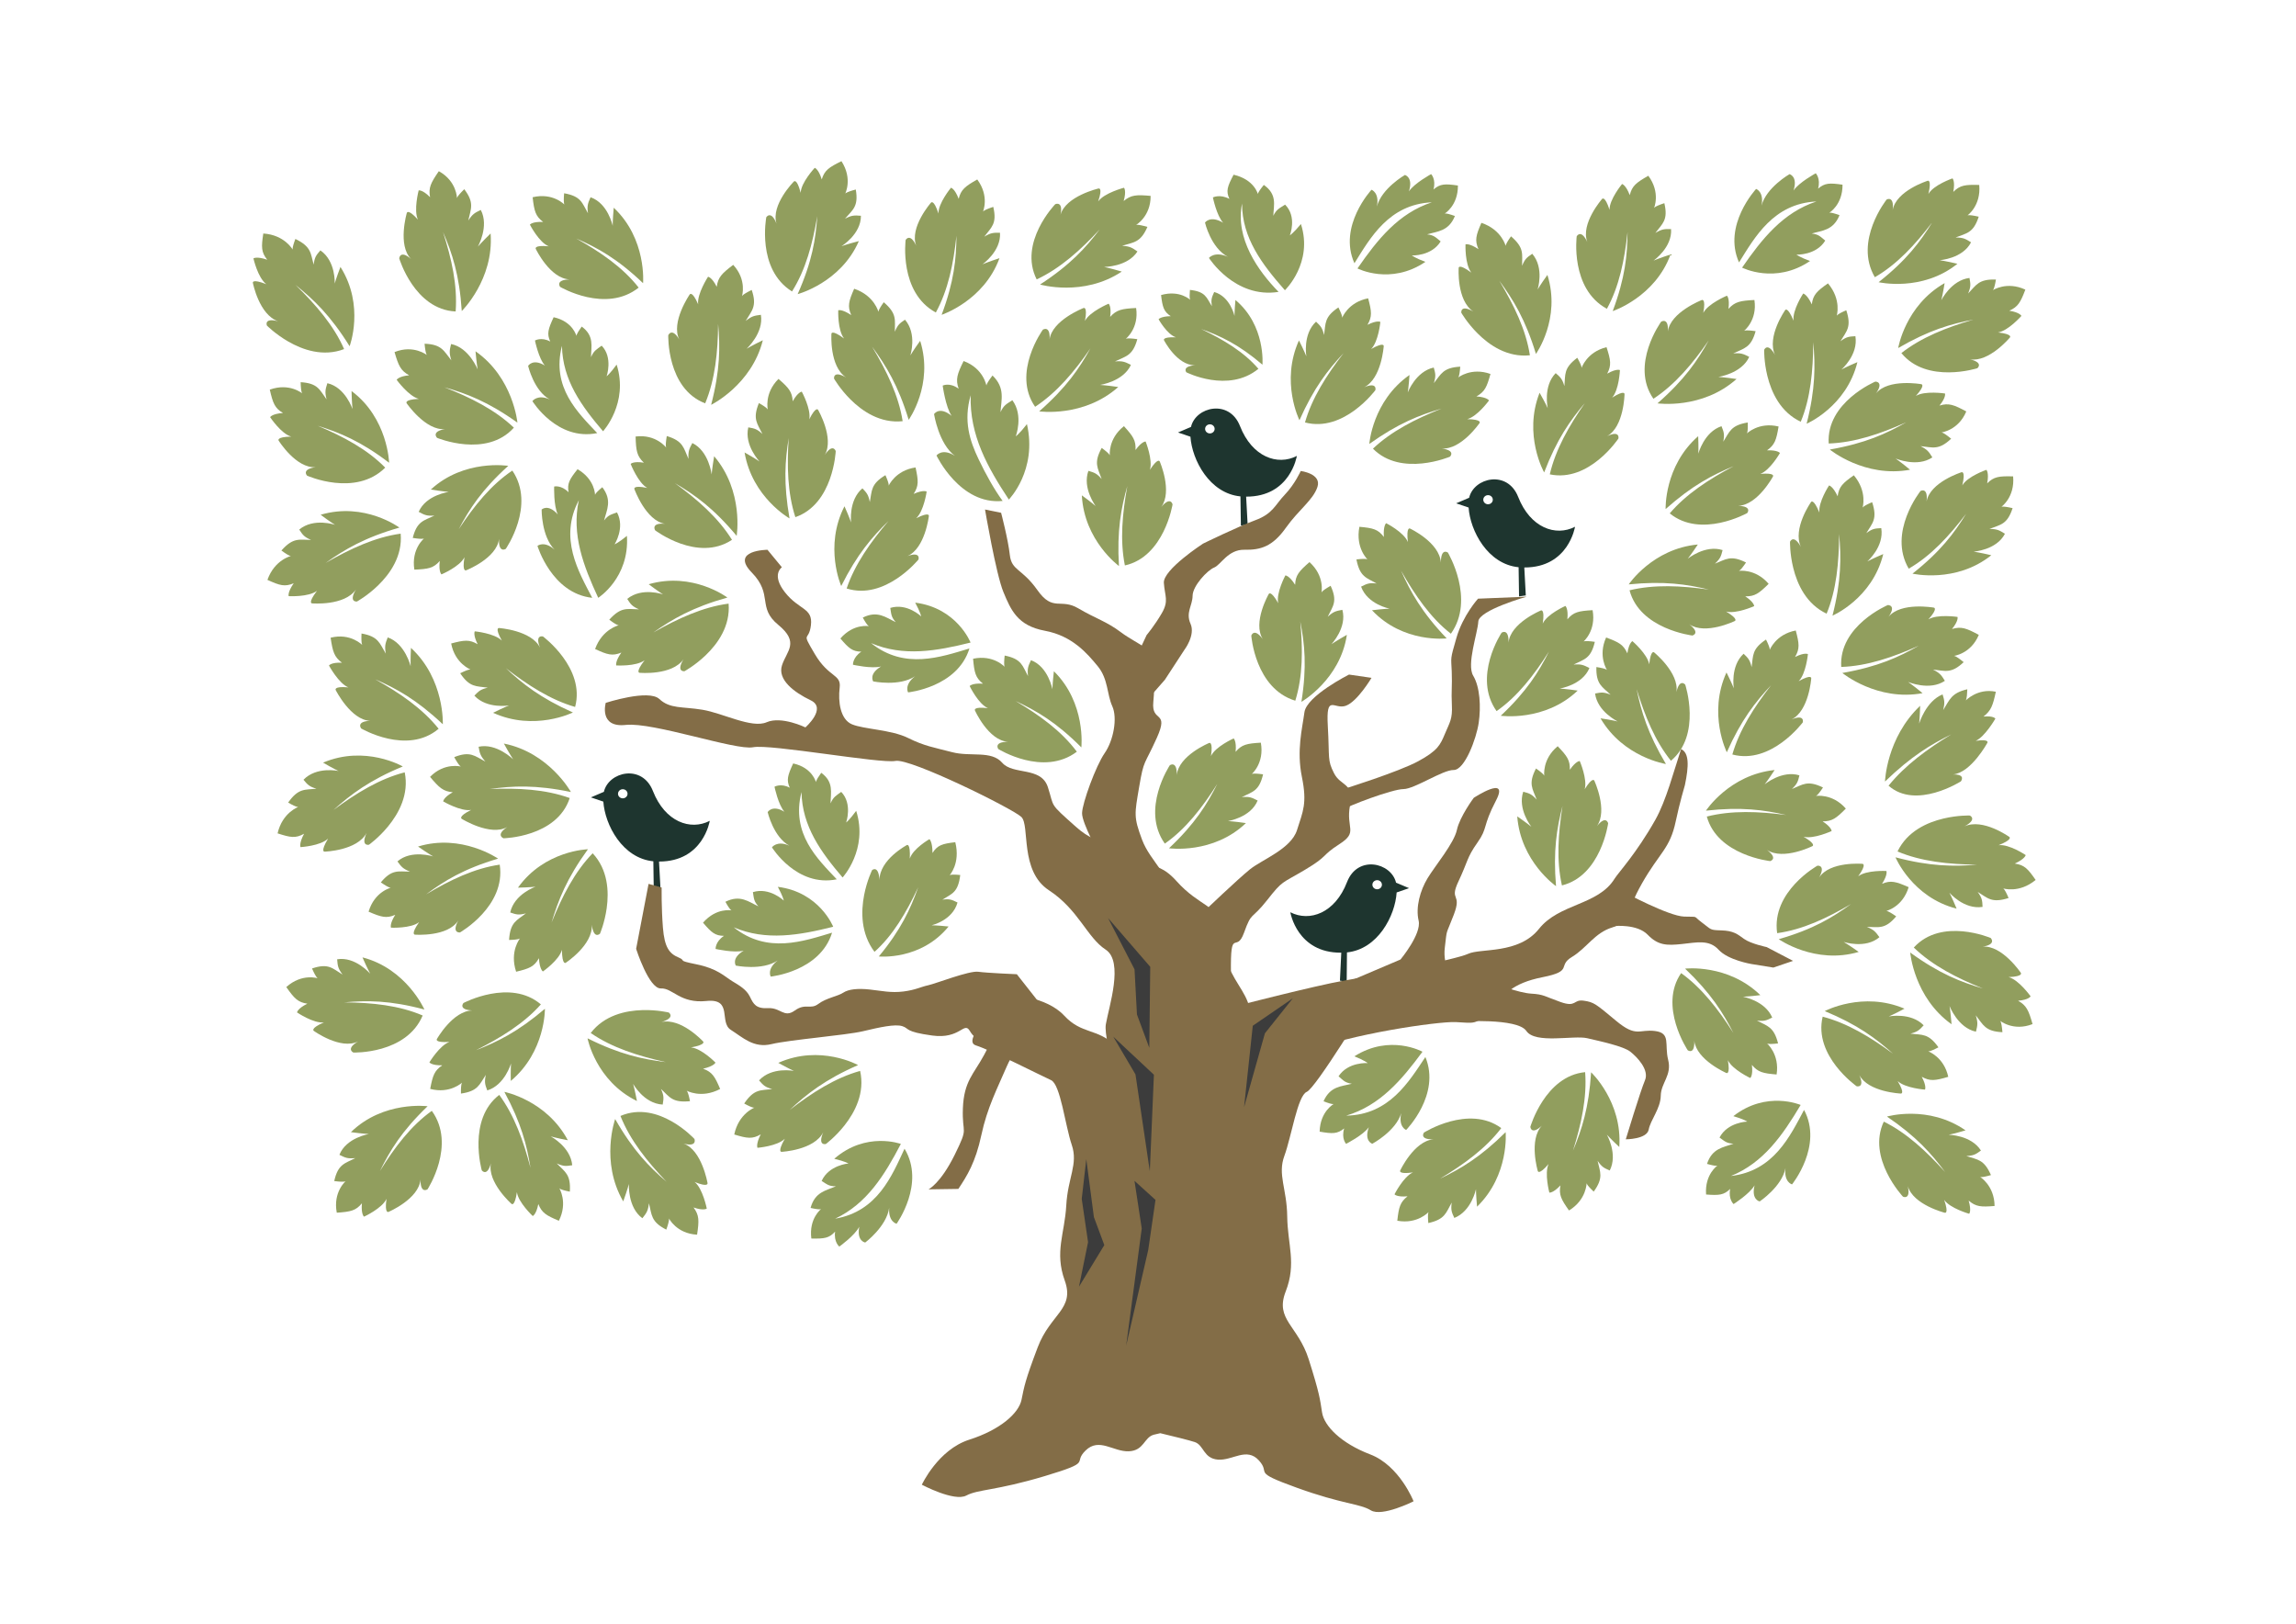 <?xml version="1.0" encoding="UTF-8" standalone="no"?>
<!DOCTYPE svg PUBLIC "-//W3C//DTD SVG 1.1//EN" "http://www.w3.org/Graphics/SVG/1.1/DTD/svg11.dtd">
<svg width="100%" height="100%" viewBox="0 0 3508 2481" version="1.1" xmlns="http://www.w3.org/2000/svg" xmlns:xlink="http://www.w3.org/1999/xlink" xml:space="preserve" xmlns:serif="http://www.serif.com/" style="fill-rule:evenodd;clip-rule:evenodd;stroke-linejoin:round;stroke-miterlimit:2;">
    <g transform="matrix(1.025,0,0,1.034,-47.357,-24.706)">
        <g id="Layer3">
            <rect x="3.344" y="3.462" width="3500.83" height="2471.18" style="fill:rgba(0,0,0,0);"/>
        </g>
    </g>
    <g id="Layer1" transform="matrix(1,0,0,1,1456.22,819.197)">
        <g transform="matrix(2.85316e-16,4.66,-4.66,2.85316e-16,4145.92,-904.61)">
            <path d="M264.934,636.008C264.934,636.008 252.319,642.287 238.77,636.114C242.059,634.459 243.979,633.705 243.979,633.705C243.979,633.705 236.72,634.941 232.634,630.497C234.111,628.949 234.654,628.45 237.023,627.873C233.217,627.323 231.127,627.877 227.983,623.155C231.159,621.574 231.446,621.964 231.446,621.964C231.446,621.964 226.279,620.027 225.017,613.399C229.349,612.248 231.007,612.048 233.701,613.638C232.109,610.438 232.759,609.41 232.759,609.41C232.759,609.41 239.251,610.041 241.636,612.452C239.175,608.043 240.716,608.327 240.716,608.327C240.716,608.327 251.357,609.059 254.164,614.761C252.355,610.361 255.119,611.09 255.119,611.09C255.119,611.09 269.081,621.429 265.661,634.194C257.619,631.873 250.181,627.087 242.945,621.476C248.417,626.613 254.258,631.247 264.934,636.008Z" style="fill:rgb(145,158,94);"/>
        </g>
        <g transform="matrix(2.85316e-16,4.66,-4.66,2.85316e-16,3205.15,-904.61)">
            <path d="M389.469,506.642C389.469,506.642 403.502,505.352 413.899,516.009C410.235,516.361 408.172,516.37 408.172,516.37C408.172,516.37 415.386,517.844 417.587,523.465C415.651,524.374 414.963,524.643 412.547,524.323C415.896,526.213 418.045,526.453 419.267,531.992C415.734,532.317 415.608,531.85 415.608,531.85C415.608,531.85 419.724,535.525 418.503,542.161C414.047,541.666 412.43,541.253 410.493,538.796C410.819,542.355 409.841,543.078 409.841,543.078C409.841,543.078 404.018,540.141 402.667,537.031C403.365,542.032 402.032,541.209 402.032,541.209C402.032,541.209 392.377,536.677 391.822,530.346C391.918,535.103 389.604,533.423 389.604,533.423C389.604,533.423 380.328,518.733 388.136,508.069C394.792,513.143 399.995,520.295 404.711,528.145C401.468,521.376 397.7,514.943 389.469,506.642Z" style="fill:rgb(145,158,94);"/>
        </g>
        <g transform="matrix(2.85316e-16,4.66,-4.66,2.85316e-16,4021.01,-904.61)">
            <path d="M335.863,622.883C335.863,622.883 334.184,608.892 344.549,598.203C345.003,601.856 345.069,603.918 345.069,603.918C345.069,603.918 346.342,596.666 351.9,594.309C352.862,596.22 353.15,596.9 352.898,599.324C354.694,595.924 354.874,593.769 360.378,592.394C360.801,595.917 360.337,596.056 360.337,596.056C360.337,596.056 363.897,591.839 370.563,592.876C370.192,597.343 369.824,598.972 367.422,600.976C370.97,600.551 371.721,601.509 371.721,601.509C371.721,601.509 368.946,607.411 365.875,608.848C370.854,608.011 370.069,609.367 370.069,609.367C370.069,609.367 365.806,619.144 359.493,619.874C364.245,619.647 362.63,622.006 362.63,622.006C362.63,622.006 348.203,631.685 337.327,624.176C342.214,617.382 349.219,611.982 356.935,607.051C350.258,610.48 343.933,614.425 335.863,622.883Z" style="fill:rgb(145,158,94);"/>
        </g>
        <g transform="matrix(2.85316e-16,4.66,-4.66,2.85316e-16,4667.7,-904.61)">
            <path d="M384.355,695.469C384.355,695.469 380.406,681.942 388.879,669.699C389.926,673.228 390.329,675.251 390.329,675.251C390.329,675.251 390.396,667.889 395.493,664.653C396.755,666.38 397.15,667.004 397.299,669.436C398.513,665.788 398.338,663.633 403.542,661.374C404.536,664.78 404.101,664.993 404.101,664.993C404.101,664.993 406.922,660.25 413.669,660.181C414.035,664.648 413.938,666.315 411.897,668.686C415.328,667.685 416.225,668.507 416.225,668.507C416.225,668.507 414.456,674.784 411.661,676.705C416.436,675.063 415.883,676.53 415.883,676.53C415.883,676.53 413.28,686.873 407.172,688.627C411.823,687.625 410.616,690.217 410.616,690.217C410.616,690.217 397.971,702.129 386.011,696.505C389.719,689.001 395.745,682.527 402.548,676.398C396.523,680.874 390.93,685.803 384.355,695.469Z" style="fill:rgb(145,158,94);"/>
        </g>
        <g transform="matrix(2.85316e-16,4.66,-4.66,2.85316e-16,3543.35,-904.61)">
            <path d="M308.821,562.696C308.821,562.696 300.799,574.282 285.954,575.409C288.036,572.374 289.354,570.786 289.354,570.786C289.354,570.786 283.592,575.371 277.869,573.449C278.416,571.381 278.651,570.681 280.448,569.034C276.848,570.388 275.285,571.881 270.253,569.261C272.273,566.344 272.712,566.547 272.712,566.547C272.712,566.547 267.252,567.343 262.949,562.146C266.189,559.048 267.544,558.073 270.671,558.166C267.734,556.131 267.807,554.917 267.807,554.917C267.807,554.917 273.798,552.339 277.05,553.3C272.768,550.624 274.255,550.13 274.255,550.13C274.255,550.13 283.928,545.639 289.138,549.279C285.43,546.298 288.204,545.603 288.204,545.603C288.204,545.603 305.421,547.924 308.583,560.757C300.419,562.602 291.595,561.998 282.55,560.573C289.821,562.434 297.172,563.675 308.821,562.696Z" style="fill:rgb(145,158,94);"/>
        </g>
        <g transform="matrix(2.85316e-16,4.66,-4.66,2.85316e-16,351.794,-904.61)">
            <path d="M251.891,200.151C251.891,200.151 258.168,212.767 251.993,226.314C250.339,223.026 249.584,221.106 249.584,221.106C249.584,221.106 250.82,228.364 246.375,232.45C244.827,230.973 244.328,230.429 243.752,228.061C243.201,231.866 243.755,233.957 239.032,237.1C237.452,233.923 237.842,233.636 237.842,233.636C237.842,233.636 235.904,238.803 229.276,240.064C228.126,235.732 227.926,234.074 229.516,231.38C226.316,232.971 225.288,232.321 225.288,232.321C225.288,232.321 225.92,225.83 228.331,223.445C223.922,225.905 224.206,224.364 224.206,224.364C224.206,224.364 224.94,213.724 230.642,210.917C226.242,212.726 226.971,209.962 226.971,209.962C226.971,209.962 237.312,196.001 250.077,199.424C247.755,207.465 242.968,214.902 237.355,222.137C242.494,216.666 247.128,210.826 251.891,200.151Z" style="fill:rgb(145,158,94);"/>
        </g>
        <g transform="matrix(2.85316e-16,4.66,-4.66,2.85316e-16,2212.74,-904.61)">
            <path d="M203.879,420.458C203.879,420.458 195.586,431.851 180.718,432.628C182.871,429.643 184.226,428.087 184.226,428.087C184.226,428.087 178.358,432.534 172.682,430.478C173.277,428.423 173.529,427.729 175.364,426.125C171.734,427.394 170.135,428.85 165.167,426.112C167.255,423.243 167.689,423.457 167.689,423.457C167.689,423.457 162.211,424.123 158.033,418.826C161.345,415.806 162.723,414.863 165.847,415.03C162.958,412.926 163.06,411.714 163.06,411.714C163.06,411.714 169.109,409.278 172.338,410.315C168.12,407.539 169.619,407.08 169.619,407.08C169.619,407.08 179.395,402.819 184.518,406.58C180.882,403.513 183.67,402.883 183.67,402.883C183.67,402.883 200.828,405.611 203.686,418.514C195.481,420.166 186.674,419.354 177.665,417.716C184.89,419.748 192.21,421.162 203.879,420.458Z" style="fill:rgb(145,158,94);"/>
        </g>
        <g transform="matrix(2.85316e-16,4.66,-4.66,2.85316e-16,3805.49,-904.61)">
            <path d="M268.784,582.913C268.784,582.913 266.651,596.842 253.801,604.362C254.343,600.721 254.832,598.717 254.832,598.717C254.832,598.717 251.662,605.363 245.676,606.144C245.261,604.045 245.166,603.313 246.059,601.045C243.417,603.839 242.665,605.867 236.995,605.717C237.532,602.21 238.016,602.2 238.016,602.2C238.016,602.2 233.456,605.308 227.311,602.523C228.866,598.319 229.657,596.849 232.508,595.561C228.976,595.02 228.509,593.896 228.509,593.896C228.509,593.896 232.764,588.953 236.109,588.392C231.087,587.864 232.207,586.768 232.207,586.768C232.207,586.768 238.934,578.491 245.212,579.48C240.573,578.425 242.761,576.585 242.761,576.585C242.761,576.585 259.254,571.126 267.72,581.275C261.191,586.511 252.995,589.835 244.24,592.519C251.591,591.004 258.743,588.899 268.784,582.913Z" style="fill:rgb(145,158,94);"/>
        </g>
        <g transform="matrix(2.85316e-16,4.66,-4.66,2.85316e-16,4600.76,-904.61)">
            <path d="M238.945,695.733C238.945,695.733 248.313,684.31 245.56,669.427C243.1,672.401 241.874,674.18 241.874,674.18C241.874,674.18 244.906,667.127 241.515,662.116C239.612,663.288 238.981,663.734 237.821,666C238.222,662.059 239.291,660.068 235.389,655.949C233.03,658.825 233.346,659.193 233.346,659.193C233.346,659.193 232.71,653.601 226.45,650.99C224.23,655.116 223.619,656.743 224.526,659.776C221.748,657.527 220.566,657.973 220.566,657.973C220.566,657.973 219.577,664.633 221.375,667.521C217.614,664.152 217.512,665.761 217.512,665.761C217.512,665.761 215.591,676.615 220.548,680.595C216.634,677.883 216.67,680.813 216.67,680.813C216.67,680.813 223.451,696.955 236.965,696.097C236.663,687.536 233.767,679.082 230.001,670.665C233.735,677.211 236.878,684.026 238.945,695.733Z" style="fill:rgb(145,158,94);"/>
        </g>
        <g transform="matrix(2.85316e-16,4.66,-4.66,2.85316e-16,4562.5,-904.61)">
            <path d="M165.698,691.628C165.698,691.628 175.065,680.205 172.312,665.322C169.853,668.296 168.627,670.075 168.627,670.075C168.627,670.075 171.659,663.022 168.268,658.01C166.365,659.183 165.734,659.629 164.573,661.895C164.974,657.954 166.043,655.963 162.142,651.844C159.783,654.72 160.099,655.087 160.099,655.087C160.099,655.087 159.462,649.496 153.202,646.884C150.983,651.011 150.372,652.638 151.279,655.671C148.501,653.422 147.319,653.867 147.319,653.867C147.319,653.867 146.33,660.527 148.128,663.416C144.366,660.047 144.265,661.655 144.265,661.655C144.265,661.655 142.344,672.51 147.301,676.49C143.387,673.778 143.422,676.707 143.422,676.707C143.422,676.707 150.204,692.85 163.718,691.992C163.416,683.43 160.52,674.977 156.753,666.56C160.488,673.106 163.631,679.921 165.698,691.628Z" style="fill:rgb(145,158,94);"/>
        </g>
        <g transform="matrix(2.85316e-16,4.66,-4.66,2.85316e-16,3943.55,-904.61)">
            <path d="M150.557,615.306C150.557,615.306 152.643,600.681 142.571,589.384C142.011,593.202 141.885,595.359 141.885,595.359C141.885,595.359 140.82,587.755 135.321,585.229C134.302,587.219 133.994,587.927 134.177,590.467C132.476,586.889 132.358,584.632 126.886,583.133C126.36,586.816 126.821,586.966 126.821,586.966C126.821,586.966 123.377,582.515 116.67,583.529C116.913,588.208 117.234,589.916 119.582,592.039C116.04,591.556 115.261,592.55 115.261,592.55C115.261,592.55 117.869,598.758 120.904,600.295C115.941,599.365 116.689,600.793 116.689,600.793C116.689,600.793 120.675,611.07 126.977,611.902C122.224,611.614 123.773,614.1 123.773,614.1C123.773,614.1 137.943,624.385 149.053,616.644C144.355,609.48 137.495,603.754 129.91,598.51C136.498,602.171 142.719,606.368 150.557,615.306Z" style="fill:rgb(145,158,94);"/>
        </g>
        <g transform="matrix(2.85316e-16,4.66,-4.66,2.85316e-16,2054,-904.61)">
            <path d="M153.181,412.545C153.181,412.545 155.266,397.921 145.195,386.623C144.634,390.441 144.508,392.598 144.508,392.598C144.508,392.598 143.443,384.995 137.945,382.469C136.926,384.458 136.618,385.167 136.8,387.706C135.1,384.128 134.981,381.871 129.509,380.373C128.984,384.055 129.444,384.206 129.444,384.206C129.444,384.206 126.001,379.755 119.294,380.768C119.536,385.447 119.858,387.155 122.205,389.279C118.664,388.796 117.885,389.79 117.885,389.79C117.885,389.79 120.493,395.997 123.528,397.535C118.564,396.605 119.312,398.032 119.312,398.032C119.312,398.032 123.299,408.31 129.6,409.142C124.847,408.853 126.397,411.34 126.397,411.34C126.397,411.34 140.567,421.625 151.677,413.883C146.979,406.72 140.118,400.994 132.533,395.75C139.121,399.41 145.343,403.607 153.181,412.545Z" style="fill:rgb(145,158,94);"/>
        </g>
        <g transform="matrix(2.85316e-16,4.66,-4.66,2.85316e-16,953.578,-904.61)">
            <path d="M151.041,283.964C151.041,283.964 144.545,270.696 129.865,267.014C131.547,270.486 132.656,272.341 132.656,272.341C132.656,272.341 127.501,266.651 121.533,267.653C121.809,269.871 121.952,270.63 123.531,272.628C120.113,270.625 118.747,268.825 113.378,270.661C115.014,274.002 115.479,273.868 115.479,273.868C115.479,273.868 110.129,272.122 105.152,276.73C107.982,280.464 109.208,281.696 112.344,282.132C109.143,283.724 109.058,284.984 109.058,284.984C109.058,284.984 114.704,288.652 118.078,288.217C113.45,290.238 114.871,290.999 114.871,290.999C114.871,290.999 123.945,297.258 129.625,294.404C125.532,296.837 128.211,298.022 128.211,298.022C128.211,298.022 145.712,298.564 150.549,285.916C142.637,282.632 133.744,281.752 124.523,281.679C132.029,281.003 139.534,280.977 151.041,283.964Z" style="fill:rgb(145,158,94);"/>
        </g>
        <g transform="matrix(2.85316e-16,4.66,-4.66,2.85316e-16,297.203,-904.61)">
            <path d="M277.965,189.08C277.965,189.08 265.032,196.22 262.076,211.064C265.462,209.212 267.26,208.014 267.26,208.014C267.26,208.014 261.831,213.442 263.125,219.354C265.326,218.969 266.077,218.789 267.995,217.114C266.163,220.626 264.432,222.079 266.53,227.351C269.786,225.553 269.629,225.095 269.629,225.095C269.629,225.095 268.149,230.524 272.996,235.269C276.586,232.258 277.757,230.973 278.038,227.82C279.785,230.938 281.048,230.962 281.048,230.962C281.048,230.962 284.434,225.142 283.834,221.793C286.08,226.316 286.77,224.859 286.77,224.859C286.77,224.859 292.575,215.488 289.445,209.956C292.076,213.925 293.129,211.191 293.129,211.191C293.129,211.191 292.809,193.684 279.939,189.475C277.048,197.539 276.607,206.464 276.987,215.677C275.943,208.214 275.548,200.719 277.965,189.08Z" style="fill:rgb(145,158,94);"/>
        </g>
        <g transform="matrix(2.85316e-16,4.66,-4.66,2.85316e-16,-49.884,-904.61)">
            <path d="M255.75,156.605C255.75,156.605 240.992,155.935 230.715,167.046C234.57,167.237 236.729,167.155 236.729,167.155C236.729,167.155 229.263,168.946 227.277,174.662C229.356,175.485 230.09,175.723 232.601,175.297C229.203,177.334 226.968,177.669 226.002,183.26C229.718,183.429 229.823,182.956 229.823,182.956C229.823,182.956 225.724,186.812 227.378,193.39C232.012,192.699 233.681,192.215 235.569,189.673C235.429,193.245 236.493,193.925 236.493,193.925C236.493,193.925 242.421,190.733 243.659,187.564C243.211,192.593 244.56,191.712 244.56,191.712C244.56,191.712 254.407,186.756 254.629,180.403C254.799,185.162 257.125,183.38 257.125,183.38C257.125,183.38 266,168.287 257.226,157.973C250.547,163.338 245.508,170.717 241.017,178.771C244.027,171.862 247.607,165.266 255.75,156.605Z" style="fill:rgb(145,158,94);"/>
        </g>
        <g transform="matrix(2.85316e-16,4.66,-4.66,2.85316e-16,161.148,-904.61)">
            <path d="M156.871,177.43C156.871,177.43 142.159,178.766 133.483,191.167C137.327,190.834 139.455,190.46 139.455,190.46C139.455,190.46 132.301,193.246 131.108,199.179C133.279,199.713 134.039,199.849 136.468,199.087C133.378,201.565 131.209,202.2 131.01,207.87C134.714,207.534 134.754,207.051 134.754,207.051C134.754,207.051 131.215,211.427 133.745,217.72C138.243,216.408 139.831,215.702 141.357,212.928C141.702,216.486 142.849,217.016 142.849,217.016C142.849,217.016 148.289,213.049 149.087,209.742C149.324,214.786 150.542,213.73 150.542,213.73C150.542,213.73 159.626,207.485 158.986,201.161C159.798,205.853 161.861,203.773 161.861,203.773C161.861,203.773 168.61,187.617 158.52,178.586C152.629,184.806 148.636,192.8 145.278,201.389C147.324,194.135 149.977,187.115 156.871,177.43Z" style="fill:rgb(145,158,94);"/>
        </g>
        <g transform="matrix(2.85316e-16,4.66,-4.66,2.85316e-16,129.663,-904.61)">
            <path d="M120.29,188.917C120.29,188.917 109.961,178.355 94.866,179.463C97.553,182.233 99.188,183.646 99.188,183.646C99.188,183.646 92.508,179.86 87.156,182.683C88.113,184.702 88.487,185.378 90.613,186.78C86.74,185.95 84.877,184.669 80.356,188.097C82.956,190.756 83.356,190.482 83.356,190.482C83.356,190.482 77.729,190.503 74.448,196.439C78.306,199.097 79.857,199.882 82.971,199.313C80.431,201.828 80.745,203.052 80.745,203.052C80.745,203.052 87.256,204.764 90.324,203.293C86.564,206.663 88.152,206.94 88.152,206.94C88.152,206.94 98.731,210.038 103.229,205.546C100.105,209.14 103.021,209.425 103.021,209.425C103.021,209.425 119.808,204.451 120.435,190.924C111.892,190.287 103.173,192.241 94.394,195.063C101.309,192.068 108.427,189.69 120.29,188.917Z" style="fill:rgb(145,158,94);"/>
        </g>
        <g transform="matrix(2.85316e-16,4.66,-4.66,2.85316e-16,4792.3,-904.61)">
            <path d="M330.593,714.577C330.593,714.577 345.315,713.36 354.091,701.028C350.244,701.331 348.113,701.687 348.113,701.687C348.113,701.687 355.289,698.959 356.53,693.036C354.364,692.485 353.605,692.342 351.169,693.085C354.279,690.631 356.454,690.014 356.698,684.346C352.991,684.652 352.947,685.135 352.947,685.135C352.947,685.135 356.521,680.788 354.042,674.474C349.534,675.75 347.94,676.444 346.392,679.205C346.075,675.644 344.933,675.106 344.933,675.106C344.933,675.106 339.46,679.028 338.636,682.329C338.439,677.283 337.214,678.33 337.214,678.33C337.214,678.33 328.08,684.501 328.669,690.83C327.894,686.132 325.814,688.195 325.814,688.195C325.814,688.195 318.937,704.297 328.954,713.408C334.894,707.235 338.952,699.274 342.378,690.713C340.274,697.949 337.565,704.948 330.593,714.577Z" style="fill:rgb(145,158,94);"/>
        </g>
        <g transform="matrix(2.85316e-16,4.66,-4.66,2.85316e-16,767.712,-904.61)">
            <path d="M385.17,275.549C385.17,275.549 399.084,280.513 412.165,272.9C408.536,271.589 406.447,271.035 406.447,271.035C406.447,271.035 414.11,271.509 417.683,266.626C415.937,265.23 415.305,264.787 412.78,264.459C416.625,263.507 418.86,263.841 421.421,258.779C417.918,257.529 417.679,257.95 417.679,257.95C417.679,257.95 422.728,255.464 423.074,248.69C418.44,247.993 416.703,247.967 414.153,249.844C415.333,246.47 414.515,245.508 414.515,245.508C414.515,245.508 407.912,246.824 405.8,249.491C407.702,244.813 406.153,245.261 406.153,245.261C406.153,245.261 395.287,247.115 393.213,253.124C394.445,248.524 391.7,249.546 391.7,249.546C391.7,249.546 378.792,261.376 384.159,273.809C392.117,270.636 399.097,265.057 405.75,258.672C400.848,264.396 395.493,269.654 385.17,275.549Z" style="fill:rgb(145,158,94);"/>
        </g>
        <g transform="matrix(2.85316e-16,4.66,-4.66,2.85316e-16,1417.91,-904.61)">
            <path d="M393.326,321.402C393.326,321.402 389.111,332.829 398.201,343.242C399.014,339.767 399.733,338.577 399.733,338.577C399.733,338.577 400.246,345.01 405.46,347.375C406.596,345.572 407.221,345.011 407.217,342.693C408.637,345.974 409.044,349.571 414.303,350.999C415.072,347.647 414.631,347.505 414.631,347.505C414.631,347.505 417.699,351.601 424.341,350.752C424.426,346.483 424.229,344.922 422.075,342.96C425.512,343.44 426.978,341.577 426.978,341.577C426.978,341.577 423.336,336.474 420.468,335.039C425.267,335.942 425.643,333.08 425.643,333.08C425.643,333.08 420.391,326.062 414.273,325.233C418.911,325.55 419.489,322.8 419.489,322.8C419.489,322.8 406.314,313.265 394.892,320.199C403.74,324.322 415.45,329.039 417.831,342.932C412.907,332.493 403.472,326.712 393.326,321.402Z" style="fill:rgb(145,158,94);"/>
        </g>
        <g transform="matrix(2.85316e-16,4.66,-4.66,2.85316e-16,1115.05,-904.61)">
            <path d="M322.136,278.595C322.136,278.595 310.794,283.035 309.049,296.747C312.186,295.046 313.554,294.792 313.554,294.792C313.554,294.792 309.085,299.45 310.782,304.918C312.883,304.569 313.718,304.664 315.448,303.121C313.939,306.362 311.521,309.056 313.947,313.935C316.963,312.284 316.776,311.86 316.776,311.86C316.776,311.86 315.752,316.874 320.799,321.275C324.047,318.503 325.082,317.319 325.118,314.405C327.043,317.293 329.409,317.151 329.409,317.151C329.409,317.151 330.804,311.039 329.972,307.942C332.485,312.129 334.874,310.509 334.874,310.509C334.874,310.509 336.631,301.922 333.187,296.798C336.031,300.475 338.47,299.08 338.47,299.08C338.47,299.08 336.846,282.898 324.075,278.966C326.871,288.319 331.124,300.205 322.32,311.213C326.852,300.599 324.907,289.706 322.136,278.595Z" style="fill:rgb(145,158,94);"/>
        </g>
        <g transform="matrix(2.85316e-16,4.66,-4.66,2.85316e-16,1534.86,-904.61)">
            <path d="M228.97,323.643C228.97,323.643 217.628,328.083 215.883,341.795C219.02,340.094 220.387,339.841 220.387,339.841C220.387,339.841 215.919,344.498 217.615,349.966C219.717,349.618 220.552,349.712 222.282,348.169C220.773,351.41 218.354,354.105 220.781,358.984C223.797,357.332 223.61,356.908 223.61,356.908C223.61,356.908 222.586,361.922 227.633,366.323C230.88,363.551 231.916,362.367 231.952,359.453C233.877,362.341 236.243,362.199 236.243,362.199C236.243,362.199 237.637,356.087 236.805,352.99C239.318,357.177 241.708,355.557 241.708,355.557C241.708,355.557 243.465,346.97 240.02,341.846C242.865,345.523 245.304,344.129 245.304,344.129C245.304,344.129 243.679,327.946 230.909,324.015C233.704,333.367 237.957,345.254 229.154,356.262C233.686,345.647 231.74,334.754 228.97,323.643Z" style="fill:rgb(145,158,94);"/>
        </g>
        <g transform="matrix(2.85316e-16,4.66,-4.66,2.85316e-16,551.023,-904.61)">
            <path d="M214.3,234.598C214.3,234.598 207.791,224.303 193.997,225.189C196.262,227.947 196.77,229.241 196.77,229.241C196.77,229.241 191.35,225.737 186.302,228.439C187.043,230.436 187.108,231.274 188.951,232.68C185.483,231.812 182.379,229.949 178.048,233.256C180.241,235.904 180.622,235.641 180.622,235.641C180.622,235.641 175.505,235.585 172.14,241.375C175.477,244.038 176.836,244.831 179.704,244.313C177.233,246.75 177.821,249.047 177.821,249.047C177.821,249.047 184.087,249.258 186.97,247.854C183.335,251.115 185.378,253.154 185.378,253.154C185.378,253.154 194.143,253.252 198.521,248.899C195.45,252.388 197.282,254.519 197.282,254.519C197.282,254.519 212.863,249.857 214.303,236.573C205.65,241.09 194.784,247.519 182.308,240.961C193.588,243.4 203.915,239.425 214.3,234.598Z" style="fill:rgb(145,158,94);"/>
        </g>
        <g transform="matrix(2.85316e-16,4.66,-4.66,2.85316e-16,1780.31,-904.61)">
            <path d="M182.093,363.767C182.093,363.767 172.519,354.354 157.359,357.831C160.504,360.256 161.362,361.497 161.362,361.497C161.362,361.497 154.535,358.888 149.525,362.614C150.801,364.538 151.063,365.39 153.433,366.498C149.375,366.247 145.497,364.901 141.422,369.118C144.463,371.443 144.828,371.101 144.828,371.101C144.828,371.101 139.117,371.994 136.679,378.593C140.997,380.721 142.689,381.286 145.765,380.22C143.565,383.194 144.739,385.454 144.739,385.454C144.739,385.454 151.763,384.507 154.657,382.523C151.346,386.563 154.082,388.287 154.082,388.287C154.082,388.287 163.864,386.759 167.755,381.454C165.124,385.625 167.645,387.484 167.645,387.484C167.645,387.484 183.942,379.777 182.543,365.804C178.65,368.636 173.85,371.301 168.879,373.679C162.849,376.563 156.335,378.715 147.907,376.277C161.019,376.697 171.62,370.676 182.093,363.767Z" style="fill:rgb(145,158,94);"/>
        </g>
        <g transform="matrix(2.85316e-16,4.66,-4.66,2.85316e-16,3039.6,-904.61)">
            <path d="M106.328,519.689C106.328,519.689 111.913,508.866 104.168,497.417C102.935,500.766 102.076,501.859 102.076,501.859C102.076,501.859 102.356,495.411 97.471,492.425C96.123,494.074 95.433,494.555 95.153,496.855C94.146,493.425 94.183,489.805 89.139,487.743C87.965,490.975 88.385,491.171 88.385,491.171C88.385,491.171 85.843,486.729 79.147,486.757C78.538,490.983 78.543,492.556 80.44,494.768C77.088,493.87 75.405,495.54 75.405,495.54C75.405,495.54 78.393,501.05 81.064,502.827C76.411,501.342 75.687,504.136 75.687,504.136C75.687,504.136 80.038,511.745 86.008,513.318C81.445,512.435 80.533,515.093 80.533,515.093C80.533,515.093 92.44,526.172 104.626,520.691C96.351,515.514 85.307,509.397 84.649,495.317C88.255,506.281 96.91,513.176 106.328,519.689Z" style="fill:rgb(145,158,94);"/>
        </g>
        <g transform="matrix(2.85316e-16,4.66,-4.66,2.85316e-16,4214.97,-904.61)">
            <path d="M106.056,645.814C106.056,645.814 111.641,634.99 103.897,623.541C102.664,626.89 101.805,627.983 101.805,627.983C101.805,627.983 102.084,621.535 97.2,618.549C95.851,620.198 95.162,620.679 94.882,622.98C93.875,619.549 93.912,615.929 88.867,613.868C87.693,617.099 88.113,617.295 88.113,617.295C88.113,617.295 85.571,612.853 78.875,612.881C78.267,617.107 78.271,618.681 80.169,620.892C76.816,619.994 75.133,621.664 75.133,621.664C75.133,621.664 78.122,627.174 80.792,628.951C76.14,627.466 75.415,630.26 75.415,630.26C75.415,630.26 79.767,637.869 85.737,639.442C81.173,638.559 80.262,641.217 80.262,641.217C80.262,641.217 92.169,652.297 104.354,646.816C96.08,641.639 85.036,635.521 84.377,621.441C87.983,632.405 96.638,639.3 106.056,645.814Z" style="fill:rgb(145,158,94);"/>
        </g>
        <g transform="matrix(2.85316e-16,4.66,-4.66,2.85316e-16,4158.32,-904.61)">
            <path d="M380.55,614.455C380.55,614.455 375.713,625.633 384.218,636.53C385.22,633.105 386.003,631.956 386.003,631.956C386.003,631.956 386.162,638.408 391.239,641.055C392.472,639.318 393.127,638.791 393.25,636.477C394.488,639.831 394.697,643.445 399.87,645.16C400.822,641.855 400.389,641.689 400.389,641.689C400.389,641.689 403.227,645.948 409.906,645.465C410.225,641.207 410.114,639.638 408.071,637.56C411.477,638.228 413.042,636.448 413.042,636.448C413.042,636.448 409.686,631.153 406.901,629.562C411.644,630.728 412.177,627.891 412.177,627.891C412.177,627.891 407.318,620.595 401.255,619.431C405.868,620.002 406.597,617.288 406.597,617.288C406.597,617.288 393.965,607.044 382.18,613.34C390.787,617.943 402.221,623.296 403.835,637.298C399.492,626.605 390.389,620.314 380.55,614.455Z" style="fill:rgb(145,158,94);"/>
        </g>
        <g transform="matrix(2.85316e-16,4.66,-4.66,2.85316e-16,2985.97,-904.61)">
            <path d="M363.102,486.871C363.102,486.871 357.2,497.526 364.604,509.198C365.935,505.887 366.826,504.82 366.826,504.82C366.826,504.82 366.356,511.257 371.151,514.386C372.547,512.777 373.25,512.316 373.598,510.025C374.503,513.484 374.36,517.101 379.341,519.311C380.61,516.115 380.196,515.907 380.196,515.907C380.196,515.907 382.606,520.422 389.3,520.591C390.033,516.385 390.075,514.812 388.243,512.546C391.568,513.542 393.299,511.923 393.299,511.923C393.299,511.923 390.474,506.327 387.858,504.472C392.464,506.094 393.271,503.322 393.271,503.322C393.271,503.322 389.146,495.588 383.225,493.839C387.76,494.856 388.75,492.227 388.75,492.227C388.75,492.227 377.175,480.801 364.833,485.92C372.951,491.339 383.81,497.78 384.053,511.873C380.772,500.808 372.324,493.66 363.102,486.871Z" style="fill:rgb(145,158,94);"/>
        </g>
        <g transform="matrix(2.85316e-16,4.66,-4.66,2.85316e-16,1267.65,-904.61)">
            <path d="M305.98,308.258C305.98,308.258 296.771,299.79 284.136,303.804C287.091,305.954 287.958,307.09 287.958,307.09C287.958,307.09 281.826,304.94 277.924,308.709C279.222,310.472 279.537,311.267 281.687,312.206C278.179,312.16 274.711,311.068 271.662,315.259C274.516,317.318 274.793,316.976 274.793,316.976C274.793,316.976 269.989,318.094 268.597,324.464C272.526,326.277 274.037,326.732 276.563,325.575C274.991,328.498 276.237,330.585 276.237,330.585C276.237,330.585 282.161,329.355 284.433,327.337C282.021,331.323 284.551,332.828 284.551,332.828C284.551,332.828 292.779,330.916 295.555,325.703C293.74,329.781 296.099,331.424 296.099,331.424C296.099,331.424 309.261,323.347 306.582,310.168C299.857,316.518 291.641,325.224 277.983,321.737C289.274,321.513 297.729,315.304 305.98,308.258Z" style="fill:rgb(145,158,94);"/>
        </g>
        <g transform="matrix(2.85316e-16,4.66,-4.66,2.85316e-16,535.6,-904.61)">
            <path d="M159.702,229.705C159.702,229.705 150.493,221.237 137.858,225.251C140.813,227.401 141.68,228.537 141.68,228.537C141.68,228.537 135.548,226.387 131.645,230.156C132.943,231.919 133.259,232.714 135.408,233.653C131.901,233.607 128.433,232.515 125.384,236.706C128.238,238.765 128.515,238.423 128.515,238.423C128.515,238.423 123.711,239.541 122.319,245.911C126.248,247.724 127.759,248.179 130.285,247.022C128.712,249.945 129.958,252.032 129.958,252.032C129.958,252.032 135.883,250.802 138.155,248.784C135.743,252.77 138.273,254.275 138.273,254.275C138.273,254.275 146.501,252.363 149.277,247.15C147.462,251.228 149.821,252.871 149.821,252.871C149.821,252.871 162.983,244.794 160.304,231.615C153.579,237.965 145.363,246.671 131.704,243.184C142.996,242.96 151.451,236.751 159.702,229.705Z" style="fill:rgb(145,158,94);"/>
        </g>
        <g transform="matrix(2.85316e-16,4.66,-4.66,2.85316e-16,2615.9,-904.61)">
            <path d="M113.472,452.562C113.472,452.562 104.525,443.206 91.77,447.308C94.657,449.695 95.49,450.943 95.49,450.943C95.49,450.943 89.425,448.494 85.408,452.502C86.651,454.437 86.942,455.305 89.062,456.364C85.558,456.246 82.124,454.995 78.947,459.475C81.737,461.763 82.024,461.398 82.024,461.398C82.024,461.398 77.187,462.515 75.6,469.39C79.472,471.43 80.969,471.954 83.53,470.75C81.868,473.886 83.049,476.171 83.049,476.171C83.049,476.171 89.011,474.954 91.344,472.812C88.81,477.084 91.293,478.764 91.293,478.764C91.293,478.764 99.578,476.853 102.513,471.259C100.573,475.643 102.881,477.468 102.881,477.468C102.881,477.468 116.288,468.974 114.014,454.642C107.096,461.391 96.516,468.904 85.067,466.618C96.362,466.597 105.006,460.034 113.472,452.562Z" style="fill:rgb(145,158,94);"/>
        </g>
        <g transform="matrix(2.85316e-16,4.66,-4.66,2.85316e-16,868.279,-904.61)">
            <path d="M193.99,257.29C193.99,257.29 179.418,254.864 167.888,264.669C171.692,265.318 173.846,265.495 173.846,265.495C173.846,265.495 166.219,266.382 163.566,271.82C165.531,272.885 166.232,273.21 168.775,273.086C165.158,274.703 162.899,274.769 161.273,280.204C164.942,280.815 165.104,280.359 165.104,280.359C165.104,280.359 160.573,283.697 161.43,290.426C166.114,290.293 167.829,290.012 170.006,287.714C169.441,291.243 170.417,292.045 170.417,292.045C170.417,292.045 176.683,289.583 178.291,286.585C177.245,291.525 178.69,290.811 178.69,290.811C178.69,290.811 189.058,287.065 190.037,280.785C189.637,285.529 192.159,284.039 192.159,284.039C192.159,284.039 202.772,270.113 195.292,258.825C188.021,263.354 182.136,270.079 176.717,277.54C180.53,271.039 184.871,264.918 193.99,257.29Z" style="fill:rgb(145,158,94);"/>
        </g>
        <g transform="matrix(2.85316e-16,4.66,-4.66,2.85316e-16,2081.77,-904.61)">
            <path d="M111.602,418.217C111.602,418.217 115.733,404.034 107.358,391.426C106.264,395.127 105.835,397.245 105.835,397.245C105.835,397.245 105.855,389.567 100.768,386.29C99.478,388.115 99.073,388.773 98.895,391.313C97.717,387.531 97.919,385.28 92.713,383.023C91.673,386.594 92.107,386.808 92.107,386.808C92.107,386.808 89.327,381.915 82.544,381.971C82.123,386.638 82.2,388.374 84.225,390.808C80.787,389.83 79.875,390.704 79.875,390.704C79.875,390.704 81.58,397.217 84.367,399.168C79.585,397.546 80.123,399.065 80.123,399.065C80.123,399.065 82.618,409.803 88.739,411.517C84.075,410.559 85.258,413.24 85.258,413.24C85.258,413.24 97.832,425.423 109.924,419.329C106.286,411.574 100.303,404.936 93.535,398.673C99.539,403.228 105.105,408.261 111.602,418.217Z" style="fill:rgb(145,158,94);"/>
        </g>
        <g transform="matrix(2.85316e-16,4.66,-4.66,2.85316e-16,4194.85,-904.61)">
            <path d="M284.077,653.351C284.077,653.351 272.281,645.643 270.756,630.833C273.846,632.833 275.468,634.108 275.468,634.108C275.468,634.108 270.731,628.471 272.498,622.699C274.58,623.19 275.286,623.406 276.981,625.158C275.531,621.596 273.996,620.073 276.48,614.973C279.451,616.914 279.259,617.358 279.259,617.358C279.259,617.358 278.318,611.921 283.397,607.481C286.581,610.637 287.592,611.965 287.583,615.094C289.538,612.103 290.754,612.143 290.754,612.143C290.754,612.143 293.492,618.063 292.618,621.34C295.178,616.987 295.712,618.461 295.712,618.461C295.712,618.461 300.461,628.01 296.962,633.316C299.843,629.53 300.611,632.283 300.611,632.283C300.611,632.283 298.752,649.557 286.009,653.061C283.945,644.95 284.313,636.113 285.495,627.033C283.83,634.351 282.786,641.733 284.077,653.351Z" style="fill:rgb(145,158,94);"/>
        </g>
        <g transform="matrix(2.85316e-16,4.66,-4.66,2.85316e-16,3582.5,-904.61)">
            <path d="M369.843,559.595C369.843,559.595 379.472,549.306 394.323,550.361C391.82,553.059 390.284,554.437 390.284,554.437C390.284,554.437 396.654,550.744 402.034,553.481C401.191,555.447 400.856,556.105 398.838,557.472C402.597,556.659 404.362,555.41 408.956,558.737C406.532,561.328 406.127,561.062 406.127,561.062C406.127,561.062 411.645,561.074 415.142,566.843C411.484,569.434 410.001,570.201 406.921,569.652C409.53,572.094 409.28,573.285 409.28,573.285C409.28,573.285 402.977,574.96 399.9,573.534C403.745,576.806 402.202,577.078 402.202,577.078C402.202,577.078 391.976,580.107 387.354,575.745C390.586,579.236 387.741,579.518 387.741,579.518C387.741,579.518 371.048,574.705 369.796,561.548C378.141,560.916 386.782,562.803 395.522,565.535C388.601,562.632 381.51,560.329 369.843,559.595Z" style="fill:rgb(145,158,94);"/>
        </g>
        <g transform="matrix(2.85316e-16,4.66,-4.66,2.85316e-16,257.498,-904.61)">
            <path d="M349.023,189.091C349.023,189.091 363.113,188.865 372.675,200.277C368.995,200.352 366.937,200.205 366.937,200.205C366.937,200.205 374.019,202.219 375.79,207.99C373.79,208.75 373.084,208.967 370.699,208.465C373.895,210.603 376.02,211.005 376.82,216.62C373.273,216.678 373.182,216.202 373.182,216.202C373.182,216.202 377.009,220.178 375.289,226.702C370.884,225.872 369.303,225.338 367.557,222.742C367.614,226.315 366.584,226.963 366.584,226.963C366.584,226.963 360.999,223.594 359.886,220.39C360.205,225.43 358.937,224.508 358.937,224.508C358.937,224.508 349.653,219.26 349.578,212.905C349.314,217.655 347.134,215.805 347.134,215.805C347.134,215.805 338.995,200.457 347.586,190.413C353.84,195.975 358.487,203.5 362.596,211.684C359.874,204.689 356.603,197.99 349.023,189.091Z" style="fill:rgb(145,158,94);"/>
        </g>
        <g transform="matrix(2.85316e-16,4.66,-4.66,2.85316e-16,1447.45,-904.61)">
            <path d="M210.436,347.294C210.436,347.294 197.552,353.002 184.294,346.228C187.653,344.723 189.604,344.055 189.604,344.055C189.604,344.055 182.298,344.965 178.415,340.343C179.959,338.863 180.525,338.388 182.916,337.918C179.139,337.198 177.026,337.658 174.097,332.8C177.341,331.363 177.61,331.765 177.61,331.765C177.61,331.765 172.535,329.598 171.571,322.921C175.95,321.966 177.615,321.84 180.235,323.548C178.788,320.281 179.484,319.282 179.484,319.282C179.484,319.282 185.94,320.204 188.215,322.719C185.954,318.204 187.481,318.557 187.481,318.557C187.481,318.557 198.078,319.765 200.628,325.586C199.017,321.109 201.746,321.961 201.746,321.961C201.746,321.961 215.231,332.915 211.243,345.515C203.313,342.836 196.097,337.722 189.12,331.792C194.356,337.169 199.983,342.059 210.436,347.294Z" style="fill:rgb(145,158,94);"/>
        </g>
        <g transform="matrix(2.85316e-16,4.66,-4.66,2.85316e-16,3137.49,-904.61)">
            <path d="M163.86,536.817C163.86,536.817 149.803,535.833 141.255,523.642C144.928,523.884 146.966,524.207 146.966,524.207C146.966,524.207 140.083,521.592 138.814,515.69C140.872,515.104 141.594,514.95 143.927,515.654C140.926,513.25 138.843,512.667 138.528,507.003C142.067,507.251 142.117,507.733 142.117,507.733C142.117,507.733 138.645,503.443 140.918,497.091C145.236,498.296 146.766,498.963 148.282,501.7C148.532,498.135 149.614,497.578 149.614,497.578C149.614,497.578 154.889,501.413 155.723,504.701C155.837,499.652 157.022,500.679 157.022,500.679C157.022,500.679 165.821,506.705 165.351,513.043C166.022,508.333 168.035,510.363 168.035,510.363C168.035,510.363 174.827,526.354 165.406,535.622C159.652,529.544 155.667,521.648 152.276,513.143C154.387,520.345 157.072,527.3 163.86,536.817Z" style="fill:rgb(145,158,94);"/>
        </g>
        <g transform="matrix(2.85316e-16,4.66,-4.66,2.85316e-16,3093.23,-904.61)">
            <path d="M227.606,501.952C227.606,501.952 229.315,516.151 218.38,526.44C217.917,522.732 217.856,520.648 217.856,520.648C217.856,520.648 216.49,527.905 210.639,530.017C209.636,528.042 209.336,527.343 209.611,524.909C207.71,528.254 207.511,530.419 201.722,531.543C201.292,527.968 201.78,527.85 201.78,527.85C201.78,527.85 198.022,531.934 191.02,530.568C191.428,526.078 191.821,524.452 194.353,522.545C190.623,522.804 189.838,521.801 189.838,521.801C189.838,521.801 192.777,515.978 196.01,514.675C190.774,515.281 191.605,513.95 191.605,513.95C191.605,513.95 196.123,504.289 202.761,503.855C197.766,503.856 199.472,501.553 199.472,501.553C199.472,501.553 214.672,492.477 226.073,500.576C220.91,507.199 213.526,512.311 205.398,516.917C212.429,513.777 219.092,510.099 227.606,501.952Z" style="fill:rgb(145,158,94);"/>
        </g>
        <g transform="matrix(2.85316e-16,4.66,-4.66,2.85316e-16,4762.94,-904.61)">
            <path d="M132.418,712.221C132.418,712.221 118.514,709.932 111.139,696.998C114.774,697.58 116.772,698.092 116.772,698.092C116.772,698.092 110.163,694.847 109.449,688.852C111.553,688.461 112.286,688.374 114.543,689.293C111.779,686.62 109.76,685.845 109.974,680.177C113.475,680.753 113.479,681.237 113.479,681.237C113.479,681.237 110.422,676.643 113.277,670.53C117.464,672.132 118.925,672.939 120.18,675.805C120.761,672.279 121.89,671.825 121.89,671.825C121.89,671.825 126.785,676.135 127.308,679.486C127.893,674.471 128.976,675.603 128.976,675.603C128.976,675.603 137.176,682.423 136.117,688.689C137.224,684.062 139.039,686.271 139.039,686.271C139.039,686.271 144.312,702.825 134.068,711.176C128.906,704.588 125.674,696.355 123.09,687.57C124.521,694.938 126.546,702.113 132.418,712.221Z" style="fill:rgb(145,158,94);"/>
        </g>
        <g transform="matrix(2.85316e-16,4.66,-4.66,2.85316e-16,4381.66,-904.61)">
            <path d="M220.15,651.946C220.15,651.946 214.575,638.887 199.96,635.3C201.401,638.718 202.384,640.543 202.384,640.543C202.384,640.543 197.589,634.95 191.456,635.954C191.566,638.14 191.653,638.888 193.102,640.852C189.787,638.888 188.539,637.117 182.95,638.943C184.354,642.231 184.836,642.097 184.836,642.097C184.836,642.097 179.541,640.392 174.137,644.949C176.723,648.62 177.873,649.831 181.021,650.252C177.651,651.83 177.468,653.072 177.468,653.072C177.468,653.072 182.916,656.671 186.374,656.233C181.523,658.238 182.907,658.984 182.907,658.984C182.907,658.984 191.635,665.127 197.618,662.298C193.278,664.707 195.905,665.868 195.905,665.868C195.905,665.868 199.774,665.974 204.496,664.813C209.879,663.489 216.37,660.52 219.502,653.871C211.724,650.657 202.767,649.816 193.416,649.77C201.085,649.083 208.702,649.036 220.15,651.946Z" style="fill:rgb(145,158,94);"/>
        </g>
        <g transform="matrix(2.85316e-16,4.66,-4.66,2.85316e-16,4302.63,-904.61)">
            <path d="M157.235,643.465C157.235,643.465 151.66,630.407 137.045,626.819C138.486,630.238 139.469,632.063 139.469,632.063C139.469,632.063 134.674,626.469 128.541,627.474C128.651,629.659 128.738,630.407 130.187,632.371C126.872,630.407 125.623,628.637 120.035,630.462C121.438,633.75 121.921,633.616 121.921,633.616C121.921,633.616 116.626,631.911 111.221,636.468C113.808,640.14 114.958,641.35 118.106,641.771C114.736,643.349 114.553,644.592 114.553,644.592C114.553,644.592 120.001,648.19 123.459,647.753C118.608,649.758 119.991,650.503 119.991,650.503C119.991,650.503 128.72,656.646 134.703,653.817C130.362,656.227 132.99,657.387 132.99,657.387C132.99,657.387 136.859,657.493 141.581,656.332C146.964,655.008 153.455,652.039 156.586,645.391C148.809,642.177 139.852,641.335 130.5,641.29C138.169,640.602 145.787,640.555 157.235,643.465Z" style="fill:rgb(145,158,94);"/>
        </g>
        <g transform="matrix(2.85316e-16,4.66,-4.66,2.85316e-16,3378.69,-904.61)">
            <path d="M134.35,533.945C134.35,533.945 122.812,525.671 108.455,530.183C111.459,532.358 113.246,533.409 113.246,533.409C113.246,533.409 106.246,531.113 101.523,535.152C102.75,536.964 103.212,537.558 105.47,538.486C101.617,538.525 99.631,537.659 95.8,542.118C98.705,544.202 99.048,543.837 99.048,543.837C99.048,543.837 93.636,545.125 91.378,551.824C95.494,553.622 97.105,554.061 100.015,552.788C97.952,555.885 98.439,557.042 98.439,557.042C98.439,557.042 104.964,557.294 107.693,555.127C104.585,559.356 106.155,559.277 106.155,559.277C106.155,559.277 116.804,560.003 120.452,554.481C117.991,558.792 120.839,558.422 120.839,558.422C120.839,558.422 124.202,556.506 127.637,553.065C131.554,549.142 135.564,543.236 134.794,535.928C126.477,537.213 118.383,541.139 110.363,545.949C116.563,541.384 123.052,537.394 134.35,533.945Z" style="fill:rgb(145,158,94);"/>
        </g>
        <g transform="matrix(2.85316e-16,4.66,-4.66,2.85316e-16,1550.72,-904.61)">
            <path d="M331.871,357.129C331.871,357.129 333.285,343.41 322.053,334.253C321.667,337.836 321.65,339.838 321.65,339.838C321.65,339.838 320.118,332.97 314.182,331.323C313.214,333.28 312.928,333.97 313.257,336.285C311.27,333.201 311.024,331.139 305.171,330.434C304.815,333.888 305.309,333.97 305.309,333.97C305.309,333.97 301.437,330.297 294.417,332.057C294.924,336.334 295.355,337.867 297.946,339.532C294.184,339.524 293.415,340.535 293.415,340.535C293.415,340.535 296.5,345.927 299.784,346.968C294.499,346.724 295.364,347.946 295.364,347.946C295.364,347.946 300.122,356.914 306.814,356.903C301.785,357.223 303.553,359.321 303.553,359.321C303.553,359.321 306.937,361.007 311.696,361.936C317.122,362.995 324.334,363.071 330.356,358.546C325.015,352.531 317.471,348.106 309.188,344.215C316.334,346.772 323.122,349.868 331.871,357.129Z" style="fill:rgb(145,158,94);"/>
        </g>
        <g transform="matrix(2.85316e-16,4.66,-4.66,2.85316e-16,1461.8,-904.61)">
            <path d="M155.955,328.252C155.955,328.252 144.416,319.977 130.059,324.49C133.064,326.665 134.851,327.716 134.851,327.716C134.851,327.716 127.85,325.42 123.127,329.459C124.354,331.271 124.817,331.865 127.075,332.793C123.222,332.832 121.236,331.966 117.404,336.425C120.309,338.509 120.653,338.144 120.653,338.144C120.653,338.144 115.241,339.432 112.983,346.13C117.098,347.929 118.709,348.368 121.62,347.095C119.557,350.192 120.044,351.349 120.044,351.349C120.044,351.349 126.569,351.601 129.298,349.433C126.19,353.663 127.76,353.583 127.76,353.583C127.76,353.583 138.409,354.309 142.057,348.788C139.595,353.099 142.444,352.729 142.444,352.729C142.444,352.729 145.807,350.813 149.242,347.371C153.158,343.448 157.169,337.543 156.399,330.235C148.082,331.52 139.987,335.445 131.967,340.256C138.168,335.691 144.657,331.7 155.955,328.252Z" style="fill:rgb(145,158,94);"/>
        </g>
        <g transform="matrix(2.85316e-16,4.66,-4.66,2.85316e-16,1211.43,-904.61)">
            <path d="M367.475,291.121C367.475,291.121 360.6,303.544 366.752,317.278C368.563,314.041 369.398,312.144 369.398,312.144C369.398,312.144 367.933,319.364 372.494,323.585C374.151,322.155 374.687,321.627 375.346,319.276C375.833,323.099 375.204,325.172 380.079,328.458C381.81,325.331 381.408,325.032 381.408,325.032C381.408,325.032 383.317,330.257 390.233,331.72C391.54,327.424 391.789,325.772 390.186,323.03C393.502,324.719 394.595,324.1 394.595,324.1C394.595,324.1 394.085,317.59 391.615,315.132C396.178,317.726 395.916,316.177 395.916,316.177C395.916,316.177 395.398,305.515 389.489,302.535C394.057,304.478 393.358,301.692 393.358,301.692C393.358,301.692 391.064,298.575 387.246,295.563C382.894,292.13 376.562,288.834 369.393,290.449C371.637,298.56 376.478,306.143 382.189,313.549C376.934,307.921 372.215,301.941 367.475,291.121Z" style="fill:rgb(145,158,94);"/>
        </g>
        <g transform="matrix(2.85316e-16,4.66,-4.66,2.85316e-16,476.167,-904.61)">
            <path d="M296.728,221.908C296.728,221.908 297.068,236.102 309.315,244.849C309.243,241.14 309.006,239.08 309.006,239.08C309.006,239.08 311.388,246.052 317.456,247.391C318.164,245.32 318.36,244.594 317.741,242.232C320.093,245.285 320.597,247.392 326.464,247.766C326.379,244.192 325.881,244.138 325.881,244.138C325.881,244.138 330.168,247.683 336.875,245.453C335.833,241.084 335.214,239.533 332.445,237.976C336.16,237.759 336.791,236.673 336.791,236.673C336.791,236.673 333.063,231.312 329.689,230.438C334.938,230.372 333.929,229.167 333.929,229.167C333.929,229.167 328.097,220.228 321.492,220.64C326.416,220.009 324.405,217.958 324.405,217.958C324.405,217.958 320.85,216.426 316.034,215.755C310.544,214.991 303.415,215.344 298.043,220.359C304.077,226.226 312.085,230.325 320.754,233.832C313.376,231.63 306.283,228.852 296.728,221.908Z" style="fill:rgb(145,158,94);"/>
        </g>
        <g transform="matrix(2.85316e-16,4.66,-4.66,2.85316e-16,-182.91,-904.61)">
            <path d="M269.587,141.179C269.587,141.179 262.461,153.46 268.332,167.317C270.208,164.117 271.082,162.237 271.082,162.237C271.082,162.237 269.47,169.426 273.945,173.738C275.63,172.343 276.177,171.825 276.884,169.489C277.293,173.32 276.622,175.38 281.429,178.765C283.224,175.673 282.828,175.367 282.828,175.367C282.828,175.367 284.63,180.63 291.515,182.233C292.909,177.964 293.191,176.318 291.644,173.544C294.925,175.299 296.03,174.703 296.03,174.703C296.03,174.703 295.653,168.184 293.234,165.676C297.743,168.363 297.512,166.808 297.512,166.808C297.512,166.808 297.211,156.139 291.364,153.038C295.892,155.074 295.249,152.274 295.249,152.274C295.249,152.274 293.019,149.111 289.263,146.023C284.982,142.502 278.719,139.078 271.518,140.547C273.597,148.702 278.283,156.381 283.842,163.901C278.702,158.168 274.106,152.093 269.587,141.179Z" style="fill:rgb(145,158,94);"/>
        </g>
        <g transform="matrix(2.85316e-16,4.66,-4.66,2.85316e-16,-208.473,-904.61)">
            <path d="M191.282,136.803C191.282,136.803 182.81,148.198 187.075,162.63C189.301,159.663 190.383,157.895 190.383,157.895C190.383,157.895 187.967,164.855 191.924,169.646C193.757,168.451 194.359,167.998 195.326,165.757C195.299,169.61 194.399,171.581 198.791,175.488C200.924,172.619 200.566,172.27 200.566,172.27C200.566,172.27 201.761,177.703 208.419,180.076C210.288,175.992 210.755,174.389 209.532,171.457C212.593,173.573 213.758,173.105 213.758,173.105C213.758,173.105 214.122,166.586 212.002,163.82C216.178,167 216.125,165.429 216.125,165.429C216.125,165.429 217.034,154.794 211.575,151.052C215.844,153.587 215.522,150.732 215.522,150.732C215.522,150.732 213.664,147.337 210.283,143.843C206.428,139.86 200.592,135.749 193.272,136.393C194.414,144.731 198.199,152.892 202.871,160.993C198.414,154.715 194.535,148.159 191.282,136.803Z" style="fill:rgb(145,158,94);"/>
        </g>
        <g transform="matrix(2.85316e-16,4.66,-4.66,2.85316e-16,-290.439,-904.61)">
            <path d="M131.829,135.541C131.829,135.541 118.555,130.501 105.834,138.542C109.296,139.874 111.293,140.432 111.293,140.432C111.293,140.432 103.938,140.007 100.408,145.122C102.058,146.559 102.658,147.014 105.078,147.333C101.364,148.358 99.222,148.03 96.661,153.322C100.004,154.592 100.242,154.151 100.242,154.151C100.242,154.151 95.341,156.784 94.875,163.837C99.314,164.52 100.984,164.532 103.471,162.556C102.27,166.078 103.038,167.071 103.038,167.071C103.038,167.071 109.409,165.642 111.492,162.848C109.572,167.733 111.069,167.253 111.069,167.253C111.069,167.253 121.548,165.226 123.659,158.953C122.385,163.751 125.044,162.663 125.044,162.663C125.044,162.663 127.803,159.949 130.241,155.743C133.021,150.947 135.384,144.211 132.766,137.344C125.057,140.718 118.239,146.587 111.72,153.292C116.543,147.291 121.793,141.77 131.829,135.541Z" style="fill:rgb(145,158,94);"/>
        </g>
        <g transform="matrix(2.85316e-16,4.66,-4.66,2.85316e-16,4774.51,-904.61)">
            <path d="M299.372,715.59C299.372,715.59 312.481,710.135 316.202,695.553C312.771,696.963 310.937,697.929 310.937,697.929C310.937,697.929 316.574,693.185 315.625,687.044C313.439,687.133 312.691,687.214 310.713,688.645C312.708,685.348 314.489,684.116 312.715,678.511C309.414,679.884 309.544,680.368 309.544,680.368C309.544,680.368 311.297,675.088 306.79,669.643C303.095,672.195 301.874,673.334 301.424,676.478C299.877,673.094 298.636,672.899 298.636,672.899C298.636,672.899 294.988,678.314 295.394,681.776C293.433,676.907 292.675,678.284 292.675,678.284C292.675,678.284 286.452,686.956 289.227,692.964C286.857,688.602 285.672,691.219 285.672,691.219C285.672,691.219 285.531,695.087 286.649,699.819C287.923,705.214 290.833,711.732 297.452,714.924C300.738,707.176 301.661,698.227 301.792,688.876C302.409,696.551 302.387,704.169 299.372,715.59Z" style="fill:rgb(145,158,94);"/>
        </g>
        <g transform="matrix(2.85316e-16,4.66,-4.66,2.85316e-16,765.843,-904.61)">
            <path d="M358.706,284.202C358.706,284.202 372.651,281.527 379.259,268.006C375.613,268.689 373.621,269.262 373.621,269.262C373.621,269.262 380.105,265.763 380.425,259.557C378.266,259.2 377.517,259.127 375.29,260.126C377.913,257.304 379.908,256.459 379.311,250.611C375.8,251.284 375.828,251.784 375.828,251.784C375.828,251.784 378.618,246.971 375.313,240.723C371.176,242.471 369.749,243.337 368.669,246.324C367.842,242.696 366.667,242.253 366.667,242.253C366.667,242.253 361.994,246.813 361.688,250.285C360.758,245.119 359.736,246.313 359.736,246.313C359.736,246.313 351.88,253.538 353.374,259.985C351.941,255.232 350.249,257.554 350.249,257.554C350.249,257.554 349.324,261.312 349.456,266.173C349.607,271.714 351.13,278.688 356.962,283.159C361.754,276.241 364.478,267.667 366.508,258.538C365.552,266.179 363.981,273.633 358.706,284.202Z" style="fill:rgb(145,158,94);"/>
        </g>
        <g transform="matrix(2.85316e-16,4.66,-4.66,2.85316e-16,793.097,-904.61)">
            <path d="M214.214,244.197C214.214,244.197 205.672,255.539 209.848,269.998C212.093,267.044 213.185,265.283 213.185,265.283C213.185,265.283 210.726,272.228 214.654,277.043C216.494,275.859 217.099,275.411 218.079,273.175C218.029,277.028 217.117,278.993 221.485,282.928C223.636,280.072 223.279,279.72 223.279,279.72C223.279,279.72 224.441,285.161 231.085,287.574C232.978,283.502 233.455,281.902 232.251,278.963C235.298,281.097 236.467,280.637 236.467,280.637C236.467,280.637 236.871,274.12 234.767,271.341C238.924,274.547 238.88,272.976 238.88,272.976C238.88,272.976 239.855,262.346 234.42,258.57C238.672,261.132 238.369,258.275 238.369,258.275C238.369,258.275 236.532,254.869 233.171,251.354C229.341,247.347 223.531,243.2 216.207,243.799C217.297,252.144 221.033,260.328 225.655,268.458C221.236,262.152 217.398,255.572 214.214,244.197Z" style="fill:rgb(145,158,94);"/>
        </g>
        <g transform="matrix(2.85316e-16,4.66,-4.66,2.85316e-16,4697.65,-904.61)">
            <path d="M274.529,702.542C274.529,702.542 260.245,702.115 249.697,691.015C253.427,691.111 255.526,691.342 255.526,691.342C255.526,691.342 248.189,689.138 245.966,683.663C247.939,683.044 248.64,682.873 251.098,683.45C247.695,681.307 245.509,680.836 244.282,675.55C247.879,675.657 248.006,676.106 248.006,676.106C248.006,676.106 243.828,672.216 245.091,666.196C249.624,667.171 251.268,667.742 253.232,670.248C252.911,666.905 253.908,666.347 253.908,666.347C253.908,666.347 259.825,669.748 261.191,672.793C260.495,668.068 261.85,668.987 261.85,668.987C261.85,668.987 271.661,674.313 272.207,680.256C272.124,675.828 274.473,677.656 274.473,677.656C274.473,677.656 283.868,692.371 275.89,701.37C269.132,695.888 263.859,688.644 259.084,680.809C262.363,687.47 266.178,693.88 274.529,702.542Z" style="fill:rgb(145,158,94);"/>
        </g>
        <g transform="matrix(2.85316e-16,4.66,-4.66,2.85316e-16,4515.36,-904.61)">
            <path d="M349.781,683.177C349.781,683.177 343.171,670.732 348.985,657.026C350.726,660.269 351.531,662.169 351.531,662.169C351.531,662.169 350.103,654.946 354.438,650.743C356.024,652.179 356.538,652.709 357.176,655.061C357.626,651.242 357.017,649.167 361.655,645.9C363.319,649.033 362.937,649.33 362.937,649.33C362.937,649.33 364.737,644.114 371.329,642.678C372.593,646.978 372.837,648.63 371.319,651.365C374.476,649.69 375.521,650.312 375.521,650.312C375.521,650.312 375.061,656.818 372.714,659.266C377.057,656.69 376.813,658.238 376.813,658.238C376.813,658.238 376.362,668.894 370.737,671.851C375.088,669.926 374.432,672.708 374.432,672.708C374.432,672.708 364.465,686.938 351.613,683.856C353.722,675.756 358.309,668.195 363.728,660.813C358.737,666.419 354.259,672.379 349.781,683.177Z" style="fill:rgb(145,158,94);"/>
        </g>
        <g transform="matrix(2.85316e-16,4.66,-4.66,2.85316e-16,356.011,-904.61)">
            <path d="M376.26,223.523C376.26,223.523 378.97,209.694 392.122,202.716C391.43,206.331 390.858,208.313 390.858,208.313C390.858,208.313 394.301,201.805 400.315,201.274C400.642,203.388 400.707,204.123 399.72,206.352C402.476,203.67 403.311,201.675 408.97,202.061C408.288,205.543 407.804,205.532 407.804,205.532C407.804,205.532 412.489,202.617 418.513,205.655C416.784,209.791 415.933,211.227 413.031,212.395C416.537,213.083 416.957,214.225 416.957,214.225C416.957,214.225 412.5,218.987 409.135,219.409C414.13,220.145 412.965,221.193 412.965,221.193C412.965,221.193 405.9,229.183 399.669,227.934C404.26,229.181 401.997,230.928 401.997,230.928C401.997,230.928 385.291,235.696 377.255,225.204C383.996,220.244 392.324,217.263 401.183,214.947C393.775,216.154 386.542,217.96 376.26,223.523Z" style="fill:rgb(145,158,94);"/>
        </g>
        <g transform="matrix(2.85316e-16,4.66,-4.66,2.85316e-16,1181.6,-904.61)">
            <path d="M188.272,307.195C188.272,307.195 181.335,319.461 166.653,321.931C168.451,318.719 169.619,317.019 169.619,317.019C169.619,317.019 164.298,322.107 158.424,320.713C158.781,318.604 158.952,317.886 160.591,316.082C157.13,317.757 155.708,319.386 150.459,317.234C152.206,314.145 152.662,314.308 152.662,314.308C152.662,314.308 147.296,315.596 142.54,310.811C145.485,307.432 146.746,306.338 149.869,306.147C146.758,304.387 146.721,303.171 146.721,303.171C146.721,303.171 152.453,300.06 155.779,300.721C151.271,298.446 152.708,297.819 152.708,297.819C152.708,297.819 161.934,292.468 167.452,295.62C163.489,292.987 166.188,292.044 166.188,292.044C166.188,292.044 183.545,292.793 187.858,305.285C179.896,307.864 171.054,308.063 161.916,307.465C169.327,308.658 176.76,309.227 188.272,307.195Z" style="fill:rgb(145,158,94);"/>
        </g>
        <g transform="matrix(2.85316e-16,4.66,-4.66,2.85316e-16,2839.53,-904.61)">
            <path d="M156.09,495.782C156.09,495.782 143.489,502.089 129.927,495.946C133.212,494.284 135.13,493.525 135.13,493.525C135.13,493.525 127.875,494.778 123.778,490.343C125.252,488.792 125.794,488.291 128.161,487.71C124.354,487.168 122.265,487.726 119.111,483.011C122.284,481.423 122.571,481.812 122.571,481.812C122.571,481.812 117.4,479.886 116.124,473.262C120.453,472.102 122.11,471.898 124.808,473.481C123.209,470.285 123.857,469.255 123.857,469.255C123.857,469.255 130.35,469.872 132.74,472.278C130.27,467.874 131.812,468.155 131.812,468.155C131.812,468.155 142.453,468.864 145.274,474.559C143.454,470.163 146.22,470.886 146.22,470.886C146.22,470.886 160.205,481.194 156.813,493.967C148.767,491.663 141.318,486.894 134.07,481.299C139.553,486.424 145.404,491.044 156.09,495.782Z" style="fill:rgb(145,158,94);"/>
        </g>
        <g transform="matrix(2.85316e-16,4.66,-4.66,2.85316e-16,4730.71,-904.61)">
            <path d="M206.379,700.621C206.379,700.621 209.665,686.399 200.338,674.776C199.463,678.488 199.163,680.596 199.163,680.596C199.163,680.596 198.689,673.084 193.306,670.309C192.112,672.203 191.742,672.881 191.725,675.38C190.284,671.781 190.343,669.562 184.905,667.795C184.078,671.376 184.533,671.548 184.533,671.548C184.533,671.548 181.391,666.998 174.498,667.626C174.371,672.226 174.561,673.918 176.776,676.127C173.217,675.461 172.346,676.393 172.346,676.393C172.346,676.393 174.5,682.62 177.46,684.292C172.493,683.111 173.138,684.551 173.138,684.551C173.138,684.551 176.367,694.843 182.701,696.001C177.896,695.46 179.272,697.981 179.272,697.981C179.272,697.981 192.842,708.835 204.745,701.851C200.545,694.573 194.034,688.587 186.749,683.033C193.148,686.98 199.132,691.433 206.379,700.621Z" style="fill:rgb(145,158,94);"/>
        </g>
        <g transform="matrix(2.85316e-16,4.66,-4.66,2.85316e-16,4627.15,-904.61)">
            <path d="M110.838,689.508C110.838,689.508 114.124,675.286 104.797,663.663C103.922,667.375 103.622,669.483 103.622,669.483C103.622,669.483 103.148,661.971 97.765,659.195C96.571,661.09 96.201,661.768 96.184,664.267C94.743,660.668 94.802,658.449 89.364,656.682C88.537,660.263 88.992,660.435 88.992,660.435C88.992,660.435 85.85,655.885 78.957,656.513C78.83,661.113 79.02,662.805 81.235,665.014C77.676,664.348 76.805,665.28 76.805,665.28C76.805,665.28 78.959,671.507 81.919,673.179C76.952,671.997 77.597,673.438 77.597,673.438C77.597,673.438 80.826,683.73 87.16,684.888C82.355,684.347 83.731,686.868 83.731,686.868C83.731,686.868 97.301,697.722 109.204,690.738C105.004,683.46 98.493,677.473 91.208,671.92C97.607,675.867 103.591,680.32 110.838,689.508Z" style="fill:rgb(145,158,94);"/>
        </g>
        <g transform="matrix(2.85316e-16,4.66,-4.66,2.85316e-16,2472.32,-904.61)">
            <path d="M137.881,429.115C137.881,429.115 125.044,427.987 116.666,437.97C120.019,438.28 121.889,438.277 121.889,438.277C121.889,438.277 115.498,439.688 114.052,444.936C115.895,445.773 116.544,446.02 118.702,445.709C115.853,447.488 113.929,447.723 113.363,452.89C116.595,453.174 116.664,452.738 116.664,452.738C116.664,452.738 113.294,456.183 115.048,462.358C119.035,461.874 120.46,461.481 121.975,459.182C122.027,462.499 122.983,463.168 122.983,463.168C122.983,463.168 127.971,460.401 128.892,457.496C128.747,462.159 129.875,461.385 129.875,461.385C129.875,461.385 138.178,457.112 138.063,451.211C138.441,455.643 140.373,454.065 140.373,454.065C140.373,454.065 147.341,440.331 139.228,430.438C133.693,435.2 129.679,441.89 126.173,449.228C128.45,442.905 131.235,436.892 137.881,429.115Z" style="fill:rgb(145,158,94);"/>
        </g>
        <g transform="matrix(2.85316e-16,4.66,-4.66,2.85316e-16,3721.86,-904.61)">
            <path d="M120.316,582.418C120.316,582.418 115.75,568.553 101.747,563.452C102.925,567.079 103.761,569.037 103.761,569.037C103.761,569.037 99.46,562.861 93.418,563.279C93.38,565.518 93.415,566.289 94.697,568.435C91.597,566.105 90.498,564.177 84.932,565.486C86.081,568.977 86.56,568.888 86.56,568.888C86.56,568.888 81.514,566.627 75.946,570.739C78.222,574.738 79.262,576.086 82.302,576.826C78.914,578.102 78.652,579.351 78.652,579.351C78.652,579.351 83.723,583.558 87.121,583.453C82.261,585.018 83.56,585.915 83.56,585.915C83.56,585.915 91.657,593.041 97.674,590.747C93.285,592.775 95.769,594.218 95.769,594.218C95.769,594.218 113.001,596.461 119.556,584.317C112.191,580.272 103.52,578.529 94.411,577.559C101.929,577.615 109.354,578.32 120.316,582.418Z" style="fill:rgb(145,158,94);"/>
        </g>
        <g transform="matrix(2.85316e-16,4.66,-4.66,2.85316e-16,1909.18,-904.61)">
            <path d="M263.337,367.646C263.337,367.646 248.829,366.035 238.368,376.65C242.157,377.087 244.285,377.14 244.285,377.14C244.285,377.14 236.88,378.484 234.749,384.154C236.769,385.119 237.485,385.407 239.97,385.134C236.562,386.984 234.351,387.183 233.228,392.789C236.881,393.195 237,392.723 237,392.723C237,392.723 232.845,396.372 234.27,403.146C238.854,402.738 240.512,402.352 242.449,399.895C242.201,403.507 243.228,404.264 243.228,404.264C243.228,404.264 249.162,401.401 250.479,398.267C249.883,403.338 251.238,402.529 251.238,402.529C251.238,402.529 261.085,398.127 261.5,391.701C261.52,396.536 263.865,394.877 263.865,394.877C263.865,394.877 273.068,380.137 264.748,369.126C258.008,374.143 252.818,381.306 248.149,389.187C251.326,382.373 255.053,375.912 263.337,367.646Z" style="fill:rgb(145,158,94);"/>
        </g>
        <g transform="matrix(2.85316e-16,4.66,-4.66,2.85316e-16,1671.03,-904.61)">
            <path d="M121.53,362.351C121.53,362.351 116.964,348.486 102.961,343.386C104.139,347.013 104.976,348.971 104.976,348.971C104.976,348.971 100.675,342.794 94.632,343.213C94.594,345.452 94.63,346.223 95.911,348.369C92.812,346.038 91.712,344.11 86.146,345.42C87.295,348.911 87.775,348.822 87.775,348.822C87.775,348.822 82.728,346.56 77.16,350.672C79.437,354.671 80.477,356.02 83.516,356.76C80.128,358.036 79.867,359.284 79.867,359.284C79.867,359.284 84.937,363.492 88.335,363.387C83.476,364.952 84.774,365.849 84.774,365.849C84.774,365.849 92.872,372.974 98.889,370.68C94.5,372.708 96.983,374.151 96.983,374.151C96.983,374.151 114.215,376.394 120.77,364.25C113.405,360.205 104.734,358.463 95.625,357.493C103.143,357.549 110.568,358.253 121.53,362.351Z" style="fill:rgb(145,158,94);"/>
        </g>
        <g transform="matrix(2.85316e-16,4.66,-4.66,2.85316e-16,565.831,-904.61)">
            <path d="M111.162,223.072C111.162,223.072 96.619,221.822 86.425,232.694C90.223,233.037 92.352,233.037 92.352,233.037C92.352,233.037 84.983,234.564 82.993,240.285C85.037,241.2 85.76,241.47 88.237,241.135C84.876,243.07 82.671,243.323 81.687,248.956C85.349,249.271 85.456,248.795 85.456,248.795C85.456,248.795 81.393,252.547 82.986,259.283C87.558,258.761 89.207,258.335 91.082,255.83C90.924,259.447 91.969,260.178 91.969,260.178C91.969,260.178 97.831,257.169 99.069,254.004C98.599,259.087 99.934,258.245 99.934,258.245C99.934,258.245 109.668,253.6 109.923,247.165C110.064,251.998 112.367,250.281 112.367,250.281C112.367,250.281 121.201,235.317 112.61,224.517C105.996,229.7 100.986,236.989 96.514,244.984C99.521,238.093 103.086,231.542 111.162,223.072Z" style="fill:rgb(145,158,94);"/>
        </g>
        <g transform="matrix(2.85316e-16,4.66,-4.66,2.85316e-16,214.803,-904.61)">
            <path d="M171.044,191.946C171.044,191.946 168.717,206.356 178.803,217.329C179.426,213.566 179.584,211.443 179.584,211.443C179.584,211.443 180.561,218.906 186.118,221.315C187.182,219.345 187.505,218.644 187.355,216.149C189.035,219.644 189.123,221.862 194.668,223.261C195.254,219.632 194.788,219.491 194.788,219.491C194.788,219.491 198.227,223.821 205.063,222.732C204.882,218.134 204.579,216.459 202.221,214.403C205.816,214.829 206.623,213.841 206.623,213.841C206.623,213.841 204.057,207.772 200.992,206.302C206.027,207.148 205.286,205.754 205.286,205.754C205.286,205.754 201.376,195.702 194.978,194.97C199.808,195.189 198.267,192.765 198.267,192.765C198.267,192.765 184,182.844 172.592,190.609C177.27,197.59 184.167,203.127 191.808,208.18C185.159,204.67 178.89,200.628 171.044,191.946Z" style="fill:rgb(145,158,94);"/>
        </g>
        <g transform="matrix(2.85316e-16,4.66,-4.66,2.85316e-16,104.152,-904.61)">
            <path d="M299.801,171.537C299.801,171.537 291.48,183.531 295.838,197.782C298.025,194.658 299.085,192.811 299.085,192.811C299.085,192.811 296.743,199.964 300.715,204.537C302.526,203.219 303.12,202.726 304.062,200.411C304.067,204.289 303.19,206.328 307.586,209.983C309.682,206.964 309.322,206.635 309.322,206.635C309.322,206.635 310.555,212.026 317.191,213.995C319.013,209.77 319.463,208.128 318.224,205.255C321.283,207.192 322.437,206.649 322.437,206.649C322.437,206.649 322.744,200.068 320.614,197.418C324.789,200.355 324.724,198.778 324.724,198.778C324.724,198.778 325.537,188.023 320.083,184.6C324.345,186.883 324.002,184.031 324.002,184.031C324.002,184.031 315.417,168.923 301.774,171C302.979,179.317 306.809,187.289 311.519,195.146C307.037,189.109 303.129,182.757 299.801,171.537Z" style="fill:rgb(145,158,94);"/>
        </g>
        <g transform="matrix(2.85316e-16,4.66,-4.66,2.85316e-16,-146.361,-904.61)">
            <path d="M349.263,141.934C349.263,141.934 335.901,147.811 332.17,162.24C335.668,160.719 337.536,159.698 337.536,159.698C337.536,159.698 331.802,164.573 332.799,170.547C335.031,170.37 335.795,170.26 337.808,168.778C335.787,172.088 333.973,173.367 335.812,178.782C339.176,177.302 339.042,176.834 339.042,176.834C339.042,176.834 337.276,182.074 341.904,187.221C345.666,184.571 346.908,183.406 347.352,180.309C348.948,183.559 350.216,183.699 350.216,183.699C350.216,183.699 353.916,178.248 353.485,174.876C355.51,179.562 356.278,178.183 356.278,178.183C356.278,178.183 362.592,169.438 359.73,163.67C362.171,167.843 363.368,165.232 363.368,165.232C363.368,165.232 363.944,147.865 351.226,142.507C347.908,150.227 347.008,159.026 346.917,168.186C346.251,160.697 346.238,153.239 349.263,141.934Z" style="fill:rgb(145,158,94);"/>
        </g>
        <g transform="matrix(2.85316e-16,4.66,-4.66,2.85316e-16,-225.517,-904.61)">
            <path d="M170.027,136.523C170.027,136.523 155.434,136.899 146.514,148.837C150.326,148.755 152.442,148.518 152.442,148.518C152.442,148.518 145.288,150.857 143.947,156.763C146.08,157.445 146.829,157.633 149.253,157.024C146.128,159.321 143.965,159.818 143.614,165.525C147.289,165.431 147.342,164.946 147.342,164.946C147.342,164.946 143.722,169.127 146.054,175.644C150.54,174.616 152.13,174.009 153.715,171.312C153.961,174.924 155.081,175.534 155.081,175.534C155.081,175.534 160.571,171.892 161.45,168.608C161.548,173.712 162.781,172.727 162.781,172.727C162.781,172.727 171.938,167.027 171.476,160.604C172.153,165.392 174.251,163.429 174.251,163.429C174.251,163.429 181.365,147.575 171.626,137.798C165.63,143.684 161.462,151.486 157.907,159.928C160.128,152.746 162.943,145.838 170.027,136.523Z" style="fill:rgb(145,158,94);"/>
        </g>
        <g transform="matrix(2.85316e-16,4.66,-4.66,2.85316e-16,1239.01,-904.61)">
            <path d="M114.745,316.846C114.745,316.846 111.032,302.729 97.365,296.785C98.32,300.477 99.036,302.482 99.036,302.482C99.036,302.482 95.119,296.055 89.062,296.105C88.888,298.338 88.876,299.109 90.025,301.33C87.073,298.815 86.093,296.823 80.457,297.791C81.392,301.346 81.876,301.286 81.876,301.286C81.876,301.286 76.976,298.722 71.168,302.487C73.197,306.617 74.153,308.026 77.142,308.95C73.682,310.018 73.346,311.248 73.346,311.248C73.346,311.248 78.15,315.756 81.548,315.858C76.602,317.125 77.844,318.099 77.844,318.099C77.844,318.099 85.493,325.704 91.638,323.781C87.134,325.538 89.525,327.13 89.525,327.13C89.525,327.13 106.588,330.418 113.871,318.695C106.766,314.209 98.217,311.942 89.183,310.419C96.684,310.933 104.053,312.088 114.745,316.846Z" style="fill:rgb(145,158,94);"/>
        </g>
        <g transform="matrix(2.85316e-16,4.66,-4.66,2.85316e-16,4390.5,-904.61)">
            <path d="M326.209,671.463C326.209,671.463 334.626,659.536 330.381,645.25C328.169,648.357 327.095,650.195 327.095,650.195C327.095,650.195 329.494,643.061 325.558,638.457C323.737,639.761 323.139,640.248 322.179,642.556C322.204,638.679 323.098,636.647 318.73,632.956C316.611,635.959 316.968,636.291 316.968,636.291C316.968,636.291 315.778,630.89 309.158,628.868C307.302,633.078 306.839,634.717 308.055,637.599C305.012,635.638 303.854,636.172 303.854,636.172C303.854,636.172 303.495,642.751 305.603,645.417C301.451,642.447 301.505,644.024 301.505,644.024C301.505,644.024 300.605,654.773 306.032,658.239C301.788,655.922 302.109,658.776 302.109,658.776C302.109,658.776 310.573,673.953 324.232,671.984C323.093,663.659 319.327,655.656 314.68,647.761C319.113,653.834 322.971,660.217 326.209,671.463Z" style="fill:rgb(145,158,94);"/>
        </g>
        <g transform="matrix(2.85316e-16,4.66,-4.66,2.85316e-16,-26.19,-904.61)">
            <path d="M380.971,166.675C380.971,166.675 379.066,181.147 389.466,191.821C389.98,188.042 390.076,185.915 390.076,185.915C390.076,185.915 391.27,193.347 396.895,195.593C397.901,193.592 398.204,192.882 397.981,190.393C399.761,193.837 399.915,196.052 405.498,197.289C405.978,193.645 405.507,193.517 405.507,193.517C405.507,193.517 409.072,197.745 415.873,196.457C415.558,191.866 415.206,190.2 412.789,188.214C416.396,188.535 417.173,187.524 417.173,187.524C417.173,187.524 414.432,181.533 411.325,180.152C416.382,180.852 415.602,179.48 415.602,179.48C415.602,179.48 411.4,169.546 404.984,169C409.818,169.079 408.207,166.701 408.207,166.701C408.207,166.701 393.657,157.2 382.48,165.294C387.359,172.135 394.415,177.469 402.199,182.297C395.451,178.983 389.067,175.125 380.971,166.675Z" style="fill:rgb(145,158,94);"/>
        </g>
        <g transform="matrix(2.85316e-16,4.66,-4.66,2.85316e-16,2738.32,-904.61)">
            <path d="M248.398,473.418C248.398,473.418 241.172,460.735 226.435,458.514C228.309,461.835 229.518,463.588 229.518,463.588C229.518,463.588 224.076,458.388 218.237,459.997C218.644,462.199 218.832,462.948 220.514,464.797C217.014,463.128 215.553,461.456 210.358,463.844C212.177,467.038 212.629,466.856 212.629,466.856C212.629,466.856 207.234,465.641 202.593,470.776C205.618,474.244 206.904,475.358 210.031,475.481C206.963,477.404 206.955,478.679 206.955,478.679C206.955,478.679 212.759,481.797 216.068,481.02C211.616,483.518 213.067,484.139 213.067,484.139C213.067,484.139 222.417,489.516 227.86,486.074C223.96,488.933 226.681,489.854 226.681,489.854C226.681,489.854 244.015,488.633 248.03,475.43C240.009,472.927 231.164,472.94 222.044,473.796C229.424,472.36 236.841,471.577 248.398,473.418Z" style="fill:rgb(145,158,94);"/>
        </g>
        <g transform="matrix(2.85316e-16,4.66,-4.66,2.85316e-16,2442.61,-904.61)">
            <path d="M296.402,453.382C296.402,453.382 298.446,438.929 288.149,428.155C287.599,431.929 287.482,434.055 287.482,434.055C287.482,434.055 286.36,426.613 280.757,424.313C279.731,426.304 279.422,427.011 279.621,429.503C277.873,426.041 277.741,423.825 272.17,422.535C271.655,426.174 272.124,426.307 272.124,426.307C272.124,426.307 268.6,422.045 261.788,423.267C262.058,427.86 262.394,429.529 264.792,431.539C261.189,431.183 260.402,432.187 260.402,432.187C260.402,432.187 263.086,438.204 266.179,439.614C261.129,438.866 261.896,440.246 261.896,440.246C261.896,440.246 266.002,450.22 272.413,450.827C267.58,450.702 269.168,453.095 269.168,453.095C269.168,453.095 283.626,462.735 294.88,454.749C290.067,447.861 283.063,442.46 275.325,437.557C282.041,440.936 288.387,444.855 296.402,453.382Z" style="fill:rgb(145,158,94);"/>
        </g>
        <g transform="matrix(2.85316e-16,4.66,-4.66,2.85316e-16,3456.47,-904.61)">
            <path d="M252.965,562.175C252.965,562.175 255.009,547.721 244.712,536.948C244.162,540.722 244.045,542.848 244.045,542.848C244.045,542.848 242.923,535.406 237.32,533.106C236.294,535.097 235.985,535.804 236.184,538.295C234.436,534.834 234.304,532.618 228.733,531.328C228.219,534.967 228.687,535.099 228.687,535.099C228.687,535.099 225.164,530.837 218.351,532.059C218.621,536.653 218.957,538.322 221.355,540.332C217.752,539.976 216.965,540.98 216.965,540.98C216.965,540.98 219.649,546.997 222.742,548.407C217.692,547.659 218.459,549.038 218.459,549.038C218.459,549.038 222.565,559.012 228.976,559.619C224.143,559.495 225.731,561.888 225.731,561.888C225.731,561.888 240.189,571.528 251.443,563.541C246.63,556.654 239.626,551.252 231.888,546.35C238.604,549.729 244.95,553.647 252.965,562.175Z" style="fill:rgb(145,158,94);"/>
        </g>
        <g transform="matrix(2.85316e-16,4.66,-4.66,2.85316e-16,3578.05,-904.61)">
            <path d="M173.199,574.035C173.199,574.035 160.936,580.977 147.078,575.534C150.274,573.706 152.151,572.851 152.151,572.851C152.151,572.851 144.969,574.472 140.652,570.252C142.044,568.628 142.56,568.1 144.894,567.398C141.064,567.052 139.007,567.716 135.616,563.168C138.704,561.42 139.011,561.794 139.011,561.794C139.011,561.794 133.748,560.135 132.135,553.584C136.4,552.204 138.044,551.916 140.819,553.36C139.059,550.25 139.654,549.188 139.654,549.188C139.654,549.188 146.169,549.473 148.68,551.753C145.988,547.481 147.542,547.683 147.542,547.683C147.542,547.683 158.206,547.847 161.313,553.391C159.272,549.094 162.071,549.675 162.071,549.675C162.071,549.675 176.564,559.255 173.828,572.185C165.675,570.295 157.992,565.913 150.468,560.694C156.206,565.533 162.284,569.849 173.199,574.035Z" style="fill:rgb(145,158,94);"/>
        </g>
        <g transform="matrix(2.85316e-16,4.66,-4.66,2.85316e-16,3958.91,-904.61)">
            <path d="M209.901,628.035C209.901,628.035 198.189,620.199 196.825,605.373C199.893,607.407 201.501,608.7 201.501,608.7C201.501,608.7 196.826,603.012 198.656,597.259C200.733,597.773 201.436,597.997 203.112,599.767C201.701,596.19 200.183,594.65 202.722,589.577C205.671,591.55 205.475,591.993 205.475,591.993C205.475,591.993 204.593,586.545 209.721,582.161C212.869,585.351 213.866,586.691 213.823,589.819C215.811,586.849 217.026,586.903 217.026,586.903C217.026,586.903 219.699,592.852 218.79,596.119C221.397,591.795 221.915,593.274 221.915,593.274C221.915,593.274 226.559,602.875 223.003,608.142C225.925,604.387 226.664,607.149 226.664,607.149C226.664,607.149 224.616,624.401 211.836,627.766C209.861,619.633 210.324,610.801 211.605,601.734C209.861,609.034 208.736,616.404 209.901,628.035Z" style="fill:rgb(145,158,94);"/>
        </g>
        <g transform="matrix(2.85316e-16,4.66,-4.66,2.85316e-16,4030.1,-904.61)">
            <path d="M185.211,631.214C185.211,631.214 171.129,631.744 161.323,620.54C165.001,620.386 167.061,620.489 167.061,620.489C167.061,620.489 159.938,618.628 158.043,612.896C160.026,612.093 160.727,611.861 163.123,612.311C159.881,610.243 157.748,609.887 156.827,604.29C160.372,604.156 160.473,604.63 160.473,604.63C160.473,604.63 156.562,600.737 158.14,594.178C162.561,594.913 164.154,595.412 165.955,597.97C165.822,594.399 166.838,593.729 166.838,593.729C166.838,593.729 172.494,596.977 173.675,600.156C173.248,595.124 174.535,596.018 174.535,596.018C174.535,596.018 183.93,601.065 184.142,607.417C184.304,602.662 186.524,604.465 186.524,604.465C186.524,604.465 194.992,619.634 186.62,629.86C180.247,624.435 175.438,617.011 171.154,608.919C174.026,615.853 177.441,622.48 185.211,631.214Z" style="fill:rgb(145,158,94);"/>
        </g>
        <g transform="matrix(2.85316e-16,4.66,-4.66,2.85316e-16,2892.42,-904.61)">
            <path d="M330.636,493.421C330.76,507.952 317.379,510.121 317.379,510.121C320.623,503.763 317.653,495.454 307.502,491.542C298.508,488.076 301.081,477.024 307.683,475.464L309.481,471.192L310.888,475.266C318.535,475.748 329.502,481.426 330.543,491.555L340.106,491.645L339.8,493.86L330.636,493.421ZM308.35,480.093C309.175,480.09 309.846,480.788 309.848,481.651C309.85,482.513 309.183,483.215 308.359,483.217C307.535,483.219 306.864,482.521 306.861,481.659C306.859,480.797 307.526,480.095 308.35,480.093Z" style="fill:rgb(30,53,47);"/>
        </g>
        <g transform="matrix(2.85316e-16,4.66,-4.66,2.85316e-16,755.075,-904.61)">
            <path d="M300.757,258.449C300.801,243.917 287.408,241.821 287.408,241.821C290.687,248.161 287.763,256.487 277.634,260.454C268.659,263.97 271.292,275.007 277.902,276.531L279.724,280.793L281.108,276.711C288.753,276.188 299.688,270.449 300.674,260.315L310.237,260.173L309.919,257.959L300.757,258.449ZM278.545,271.899C279.369,271.897 280.036,271.195 280.034,270.333C280.031,269.471 279.36,268.772 278.536,268.775C277.712,268.777 277.045,269.479 277.047,270.341C277.049,271.203 277.72,271.901 278.545,271.899Z" style="fill:rgb(30,53,47);"/>
        </g>
        <g transform="matrix(2.85316e-16,4.66,-4.66,2.85316e-16,2549.28,-904.61)">
            <path d="M181.139,450.978C181.183,436.446 167.79,434.351 167.79,434.351C171.069,440.69 168.144,449.016 158.015,452.984C149.041,456.499 151.674,467.537 158.284,469.061L160.106,473.322L161.49,469.241C169.135,468.717 180.07,462.978 181.055,452.845L190.619,452.702L190.3,450.488L181.139,450.978ZM158.926,464.428C159.751,464.426 160.418,463.724 160.415,462.862C160.413,462 159.742,461.302 158.918,461.304C158.094,461.306 157.426,462.008 157.429,462.87C157.431,463.732 158.102,464.431 158.926,464.428Z" style="fill:rgb(30,53,47);"/>
        </g>
        <g transform="matrix(2.85316e-16,4.66,-4.66,2.85316e-16,3399.36,-904.61)">
            <path d="M204.358,542.196C204.402,527.664 191.009,525.569 191.009,525.569C194.288,531.908 191.363,540.234 181.235,544.202C172.26,547.717 174.893,558.755 181.503,560.279L183.325,564.54L184.709,560.459C192.354,559.935 203.289,554.197 204.275,544.063L213.838,543.92L213.519,541.706L204.358,542.196ZM182.146,555.646C182.97,555.644 183.637,554.942 183.635,554.08C183.632,553.218 182.961,552.52 182.137,552.522C181.313,552.524 180.645,553.226 180.648,554.088C180.65,554.951 181.321,555.649 182.146,555.646Z" style="fill:rgb(30,53,47);"/>
        </g>
    </g>
    <g id="Layer2" transform="matrix(1,0,0,1,1456.22,819.197)">
        <g transform="matrix(2.85316e-16,4.66,-4.66,2.85316e-16,2336.23,-904.61)">
            <path d="M377.256,425.113C374.879,422.055 373.12,419.069 373.12,419.069C373.12,419.069 369.46,410.824 364.032,404.964C358.605,399.104 360.934,394.369 354.926,388.621C348.917,382.872 345.995,364.778 345.995,364.778C345.995,364.778 374.996,382.376 376.262,385.391C377.528,388.406 390.994,390.416 397.211,392.714C403.429,395.013 407.908,391.905 417.124,391.789C426.34,391.673 432.478,388.696 441.708,392.293C450.937,395.89 452.821,388.256 463.94,384.736C475.058,381.216 476.952,381.039 481.357,380.366C485.761,379.693 491.43,374.196 495.106,364.575C498.782,354.954 510.476,350.364 510.476,350.364C510.476,350.364 515.69,360.698 513.439,364.379C511.189,368.06 511.518,373.465 506.025,388.659C500.533,403.852 501.651,396.969 497.12,401.037C492.589,405.106 497.219,409.73 496.811,414.533C496.403,419.335 492.075,419.05 491.05,422.13C490.483,423.835 489.191,429.074 488.152,433.41C488.347,434.318 488.517,435.053 488.647,435.53C489.541,438.802 493.878,438.685 494.084,443.737C494.29,448.789 489.469,453.443 493.826,457.898C498.183,462.354 497.354,455.09 502.204,471.25C507.054,487.41 506.498,493.063 508.592,497.017C510.686,500.97 505.043,511.586 505.043,511.586C505.043,511.586 493.551,506.283 490.282,496.042C487.014,485.8 481.581,479.799 477.208,478.908C472.835,478.017 470.951,477.753 459.99,473.595C449.028,469.438 447.467,461.355 438.094,464.739C428.722,468.122 422.714,464.743 413.51,464.235C404.307,463.726 399.962,460.28 393.654,462.428C387.345,464.577 373.807,466.119 372.415,469.226C371.023,472.334 362.758,488.468 361.009,493.916C359.26,499.364 344.326,482.73 344.326,482.73C344.326,482.73 344.988,470.719 351.232,464.944C357.477,459.17 355.349,454.107 361.018,448.192C366.687,442.276 370.69,433.786 370.69,433.786C370.69,433.786 373.751,428.817 377.256,425.113Z" style="fill:rgb(131,109,71);"/>
        </g>
        <g transform="matrix(2.85316e-16,4.66,-4.66,2.85316e-16,3207.15,-904.61)">
            <path d="M371.579,601.994L348.502,596.946C348.502,596.946 341.366,569.306 339.788,560.033C338.211,550.76 332.901,523.392 331.002,519.354C329.103,515.315 331.205,502.805 322.821,496.134C314.436,489.463 315.163,476.794 306.397,471.361C304.31,470.067 298.131,464.213 287.034,457.965C280.755,454.431 271.169,451.956 263.892,449.548C265.123,446.865 269.43,446.982 275.702,448.294C275.702,448.294 281.474,450.02 287.543,451.293C296.572,453.186 297.747,456.576 307.854,462.331C317.961,468.086 320.57,466.258 322.342,472.077C324.115,477.896 329.088,480.436 332.042,485.346C334.997,490.257 336.634,484.706 338.662,494.933C340.69,505.16 344.444,507.663 349.521,512.264C354.598,516.865 353.609,517.549 353.381,523.495C353.153,529.441 357.343,558.309 363.078,572.143C368.812,585.977 371.579,601.994 371.579,601.994Z" style="fill:rgb(131,109,71);"/>
        </g>
        <g transform="matrix(2.85316e-16,4.66,-4.66,2.85316e-16,1573.99,-904.61)">
            <path d="M382.145,280.587C382.145,280.587 359.812,288.659 354.099,287.684C348.386,286.709 333.545,281.71 329.611,287.771C325.677,293.832 316.528,296.638 310.177,306.341C303.826,316.045 288.876,312.509 286.134,315.394C283.392,318.278 266.804,351.842 267.771,356.669C268.737,361.497 262.159,397.737 263.287,403.358C264.415,408.978 254.975,436.159 255.969,445.082C256.963,454.004 248.735,451.657 248.735,451.657C248.735,451.657 244.177,437.618 247.467,434.092C250.758,430.566 249.904,426.614 250.996,419.951C252.088,413.287 257.212,403.779 255.092,398.901C252.972,394.023 256.78,386.192 256.78,386.192C256.78,386.192 250.501,379.017 247.899,384.455C245.298,389.893 241.14,395.43 236.393,393.856C231.646,392.283 228.95,388.053 223.168,395.091C217.386,402.128 213.324,396.635 205.98,403.802C198.635,410.97 198.557,398.626 198.557,398.626L204.286,393.907C204.286,393.907 206.675,397.497 212.531,392.87C218.387,388.243 217.542,383.693 223.289,384.383C229.035,385.073 224.844,387.766 232.721,383.115C240.599,378.464 239.221,374.396 243.771,374.957C248.321,375.517 254.151,374.769 255.77,370.924C257.39,367.078 257.526,358.019 260.228,352.57C262.93,347.121 263.326,344.118 264.907,338.074C266.488,332.031 264.257,325.227 268.373,321.664C272.488,318.101 269.523,308.897 276.372,306.69C283.222,304.483 281.369,306.469 289.341,297.529C297.314,288.588 291.205,286.395 297.293,282.881C303.38,279.368 302.11,283.453 307.903,277.649C313.696,271.844 303.643,266.428 313.682,265.386C323.72,264.343 323.914,269.29 331.146,266.425C338.377,263.561 335.049,254.903 344.461,256.619C353.873,258.336 352.706,260.882 362.113,257.588C371.519,254.294 374.728,244.763 380.839,244.561C386.95,244.36 382.145,280.587 382.145,280.587Z" style="fill:rgb(131,109,71);"/>
        </g>
        <g transform="matrix(2.85316e-16,4.66,-4.66,2.85316e-16,2064.92,-904.61)">
            <path d="M298.729,395.002C298.729,395.002 288.179,400.911 284.871,400.833C281.562,400.755 269.357,396.306 265.209,393.419C261.061,390.533 253.726,389.16 249.824,390.929C245.921,392.699 240.919,392.246 236.747,395.676C232.576,399.107 226.769,404.008 225.102,413.02C223.436,422.033 218.264,424.176 212.434,426.61C206.605,429.044 185.356,432.65 185.356,432.65L186.428,427.378C186.428,427.378 195.05,425.097 200.258,424.517C205.465,423.937 204.577,420.557 211.795,415.462C219.013,410.366 214.317,407.894 217.746,402.083C221.174,396.272 222.014,392.811 225.657,388.001C229.3,383.19 232.448,374.547 236.707,376.234C240.966,377.921 241.486,376.778 248.446,377.472C255.407,378.166 250.956,372.153 260.187,376.309C269.417,380.464 267.106,380.554 276.182,382.093C285.259,383.633 286.093,383.96 293.57,381.173C301.047,378.386 305.548,371.073 312.413,372.686C319.279,374.3 323.149,384.39 323.149,384.39L298.729,395.002Z" style="fill:rgb(131,109,71);"/>
        </g>
        <g transform="matrix(2.85316e-16,4.66,-4.66,2.85316e-16,2515.17,-904.61)">
            <path d="M196.537,457.786C196.537,457.786 205.054,470.914 209.393,470.634C213.732,470.354 215.242,468.93 219.322,471.294C223.403,473.657 226.5,476.277 226.5,476.277L237.605,481.495L251.832,479.65L241.166,470.3L231.379,463.915C231.379,463.915 226.553,460.227 222.826,461.886C219.098,463.545 216.881,461.245 213.631,461.212C210.382,461.179 205.269,456.371 204.382,454.154C203.495,451.938 198.422,449.586 198.545,444.21C198.668,438.835 197.414,434.942 191.385,430.661C185.355,426.38 182.274,421.689 177.935,420.273C173.596,418.857 172.724,425.754 172.724,425.754C172.724,425.754 177.047,427.684 180.471,430.961C183.894,434.237 186.718,434.842 188.865,440.667C191.011,446.492 196.537,457.786 196.537,457.786Z" style="fill:rgb(131,109,71);"/>
        </g>
        <g transform="matrix(2.85316e-16,4.66,-4.66,2.85316e-16,2437.42,-904.61)">
            <path d="M303.633,463.359C303.633,463.359 298.446,457.608 307.142,449.825C315.838,442.042 314.798,436.095 321.731,436.549C328.664,437.004 331.298,434.712 337.073,431.812C342.849,428.913 346.676,424.761 352.991,425.802C359.306,426.843 369.585,420.307 375.231,423.116C380.877,425.926 385.628,439.126 385.628,439.126C385.628,439.126 378.145,454.195 373.455,454.417C368.764,454.639 345.118,455.77 345.118,455.77L324.855,462.721L303.633,463.359Z" style="fill:rgb(131,109,71);"/>
        </g>
        <g transform="matrix(2.85316e-16,4.66,-4.66,2.85316e-16,3138.75,-904.61)">
            <path d="M339.802,543.15L332.869,526.862C332.869,526.862 324.485,519.89 320.131,520.92C315.776,521.951 310.25,520.429 306.206,517.977C302.161,515.525 294.77,509.32 290.389,508.373C286.007,507.425 279.877,502.849 279.877,502.849C279.877,502.849 272.102,491.029 280.751,495.549C289.4,500.069 289.603,498.134 294.562,501.648C299.521,505.162 300.643,504.731 307.267,507.862C313.892,510.994 310.893,506.606 318.146,509.375C325.399,512.144 322.276,511.529 328.916,512.33C335.555,513.132 338.244,509.273 340.375,511.733C342.506,514.193 339.802,543.15 339.802,543.15Z" style="fill:rgb(131,109,71);"/>
        </g>
        <g transform="matrix(2.85316e-16,4.66,-4.66,2.85316e-16,3916.34,-904.61)">
            <path d="M326.052,636.045L321.894,623.459C321.894,623.459 321.188,616.129 324.731,612.7C328.274,609.272 328.314,606.43 327.797,601.512C327.28,596.595 326.255,592.529 329.666,589.429C333.076,586.329 334.349,578.682 334.349,578.682L335.512,571.474L333.318,565.014L328.799,573.668C328.799,573.668 327.699,578.918 326.12,581.085C324.54,583.252 323.439,584.581 323.325,588.517C323.21,592.454 323.117,591.684 320.773,594.865C318.43,598.046 318.96,595.644 318.8,600.739C318.639,605.835 310.808,620.399 310.808,620.399L326.052,636.045Z" style="fill:rgb(131,109,71);"/>
        </g>
        <g transform="matrix(2.85316e-16,4.66,-4.66,2.85316e-16,1348.97,-904.61)">
            <path d="M348.768,259.872C348.768,259.872 355.852,256.666 357.771,260.574C359.691,264.483 360.593,268.73 367.88,271.865C375.167,275.001 381.469,278.306 390.423,280.216C399.378,282.125 403.797,284.906 408.074,287.756L408.219,297.554C408.219,297.554 406.404,293.649 396.836,288.928C387.267,284.206 390.584,286.606 381.654,286.27C372.725,285.934 370.375,282.658 364.185,279.332C357.995,276.006 358.548,276.718 358.145,278.384C357.743,280.05 360.325,281.6 356.256,284.015C353.045,285.92 359.058,287.108 357.794,296.315C356.529,305.522 355.468,303.744 354.717,306.144C353.966,308.543 355.08,313.549 356.392,319.08C357.704,324.612 359.178,343.123 360.601,348.993C362.024,354.863 358.432,358.415 355.93,362.36C353.429,366.305 345.569,361.587 346.468,370.321C347.367,379.054 342.186,381.344 342.353,385.282C342.519,389.22 329.374,393.405 329.374,393.405L308.075,389.327L309.266,385.045C309.266,385.045 315.952,385.135 322.431,384.621C328.91,384.107 330.942,382.49 332.174,379.556C333.405,376.623 333.063,380.456 334.46,373.576C335.857,366.697 338.452,364.388 339.937,361.946C341.422,359.503 342.673,357.249 345.088,356.085C347.504,354.92 349.035,354.108 348.819,350.07C348.603,346.031 352.14,344.927 349.603,341.396C347.066,337.864 349.407,336.292 347.434,333.67C345.461,331.049 344.945,327.318 343.762,325.534C342.579,323.75 342.287,320.688 342.707,316.808C343.127,312.928 343.878,309.845 343.354,305.757C342.829,301.67 341.861,300.185 341.318,297.665C340.776,295.145 336.479,284.225 336.888,281.24C337.296,278.254 337.697,268.584 337.697,268.584L348.768,259.872Z" style="fill:rgb(131,109,71);"/>
        </g>
        <g transform="matrix(-3.843,2.635,2.635,3.843,655.883,-1952.05)">
            <path d="M346.762,453.835L362.705,453.835L380.152,474.235L360.816,458.124L346.762,453.835Z" style="fill:rgb(60,60,60);"/>
        </g>
        <g transform="matrix(2.85316e-16,4.66,-4.66,2.85316e-16,2701.52,-904.61)">
            <path d="M317.423,497.803C317.423,497.803 306.519,486.381 303.319,482.41C300.119,478.44 296.628,468.929 290.454,466.971C284.28,465.013 281.702,463.593 273.02,465.367C264.339,467.141 257.227,465.257 251.841,464.539C246.456,463.822 239.464,449.919 239.464,449.919L240.537,442.541C240.537,442.541 248.256,447.113 249.675,450.928C251.094,454.743 245.483,457.489 256.321,456.871C267.159,456.253 267.355,457.081 271.785,454.841C276.215,452.601 274.779,448.183 282.359,449.596C289.94,451.009 291.014,446.782 295.022,453.028C299.03,459.274 298.747,456.443 303.439,464.322C308.132,472.201 306.802,471.566 313.439,476.789C320.075,482.012 316.949,481.778 324.088,484.34C331.227,486.903 321.68,488.849 337.336,488.624C352.991,488.398 360.143,486.823 360.846,489.283C361.549,491.742 350.987,495.686 347.601,497.623" style="fill:rgb(131,109,71);"/>
        </g>
        <g transform="matrix(2.85316e-16,4.66,-4.66,2.85316e-16,3147.73,-904.61)">
            <path d="M213.932,487.414C213.932,487.414 218.358,503.098 222.085,503.282C225.812,503.465 236.131,507.183 239.833,504.955C243.535,502.727 250.044,502.378 255.282,503.149C260.519,503.92 270.798,507.757 270.745,511.36C270.692,514.963 276.989,524.195 277.003,527.825C277.018,531.455 282.437,545.942 284.222,548.693L277.007,547.495C277.007,547.495 271.371,529.42 267.882,523C264.392,516.58 262.563,515.761 258.832,514.201C255.1,512.641 254.075,511.711 249.435,511.948C244.794,512.185 243.342,511.796 238.428,511.993C233.513,512.189 234.776,512.571 227.405,510.445C220.034,508.32 214.585,503.366 214.585,503.366L213.932,487.414Z" style="fill:rgb(131,109,71);"/>
        </g>
        <g transform="matrix(2.85316e-16,4.66,-4.66,2.85316e-16,3552.7,-904.61)">
            <path d="M353.219,596.362C353.219,596.362 351.95,577.366 356.289,574.432C360.628,571.498 357.64,558.914 358.668,554.496C359.696,550.079 361.299,542.614 363.068,540.366C364.837,538.119 369.026,534.066 372.467,535.539C375.907,537.011 391.812,541.831 391.812,541.831C391.812,541.831 391.819,534.922 388.622,534.315C385.425,533.709 381.715,530.421 377.518,530.361C373.322,530.302 370.843,526.656 365.771,527.936C360.698,529.215 356.976,526.954 356.314,532.236C355.652,537.518 358.521,538.317 352.992,544.975C347.464,551.634 346.845,552.215 346.367,555.666C345.889,559.117 348.665,557.944 346.81,563.209C344.955,568.474 344.304,568.635 344.059,572.834C343.813,577.033 340.79,584.649 340.79,584.649L353.219,596.362Z" style="fill:rgb(131,109,71);"/>
        </g>
    </g>
    <g transform="matrix(2.365,4.015,4.015,-2.365,-852.492,1152.45)">
        <path d="M357.855,425.183L372.192,425.183L401.944,413.122L375.358,430.334L357.855,425.183Z" style="fill:rgb(60,60,60);"/>
    </g>
    <g transform="matrix(2.85316e-16,4.66,-4.66,2.85316e-16,3719.41,-85.413)">
        <path d="M398.199,417.346L428.132,421.695L459.471,428.928L421.05,423.814L405.425,426.193L411.676,419.304L398.199,417.346Z" style="fill:rgb(60,60,60);"/>
    </g>
    <g transform="matrix(2.85316e-16,4.66,-4.66,2.85316e-16,3674.66,-85.413)">
        <path d="M319.282,425.246L336.088,416.574L350.898,415.781L361.82,411.731L335.267,411.424L319.282,425.246Z" style="fill:rgb(60,60,60);"/>
    </g>
    <g transform="matrix(2.85316e-16,4.66,-4.66,2.85316e-16,3560.02,-85.413)">
        <path d="M398.322,407.792L411.348,409.283L425.526,407.21L440.121,410.185L426.49,401.882L417.31,405.294L398.322,407.792Z" style="fill:rgb(60,60,60);"/>
    </g>
</svg>
